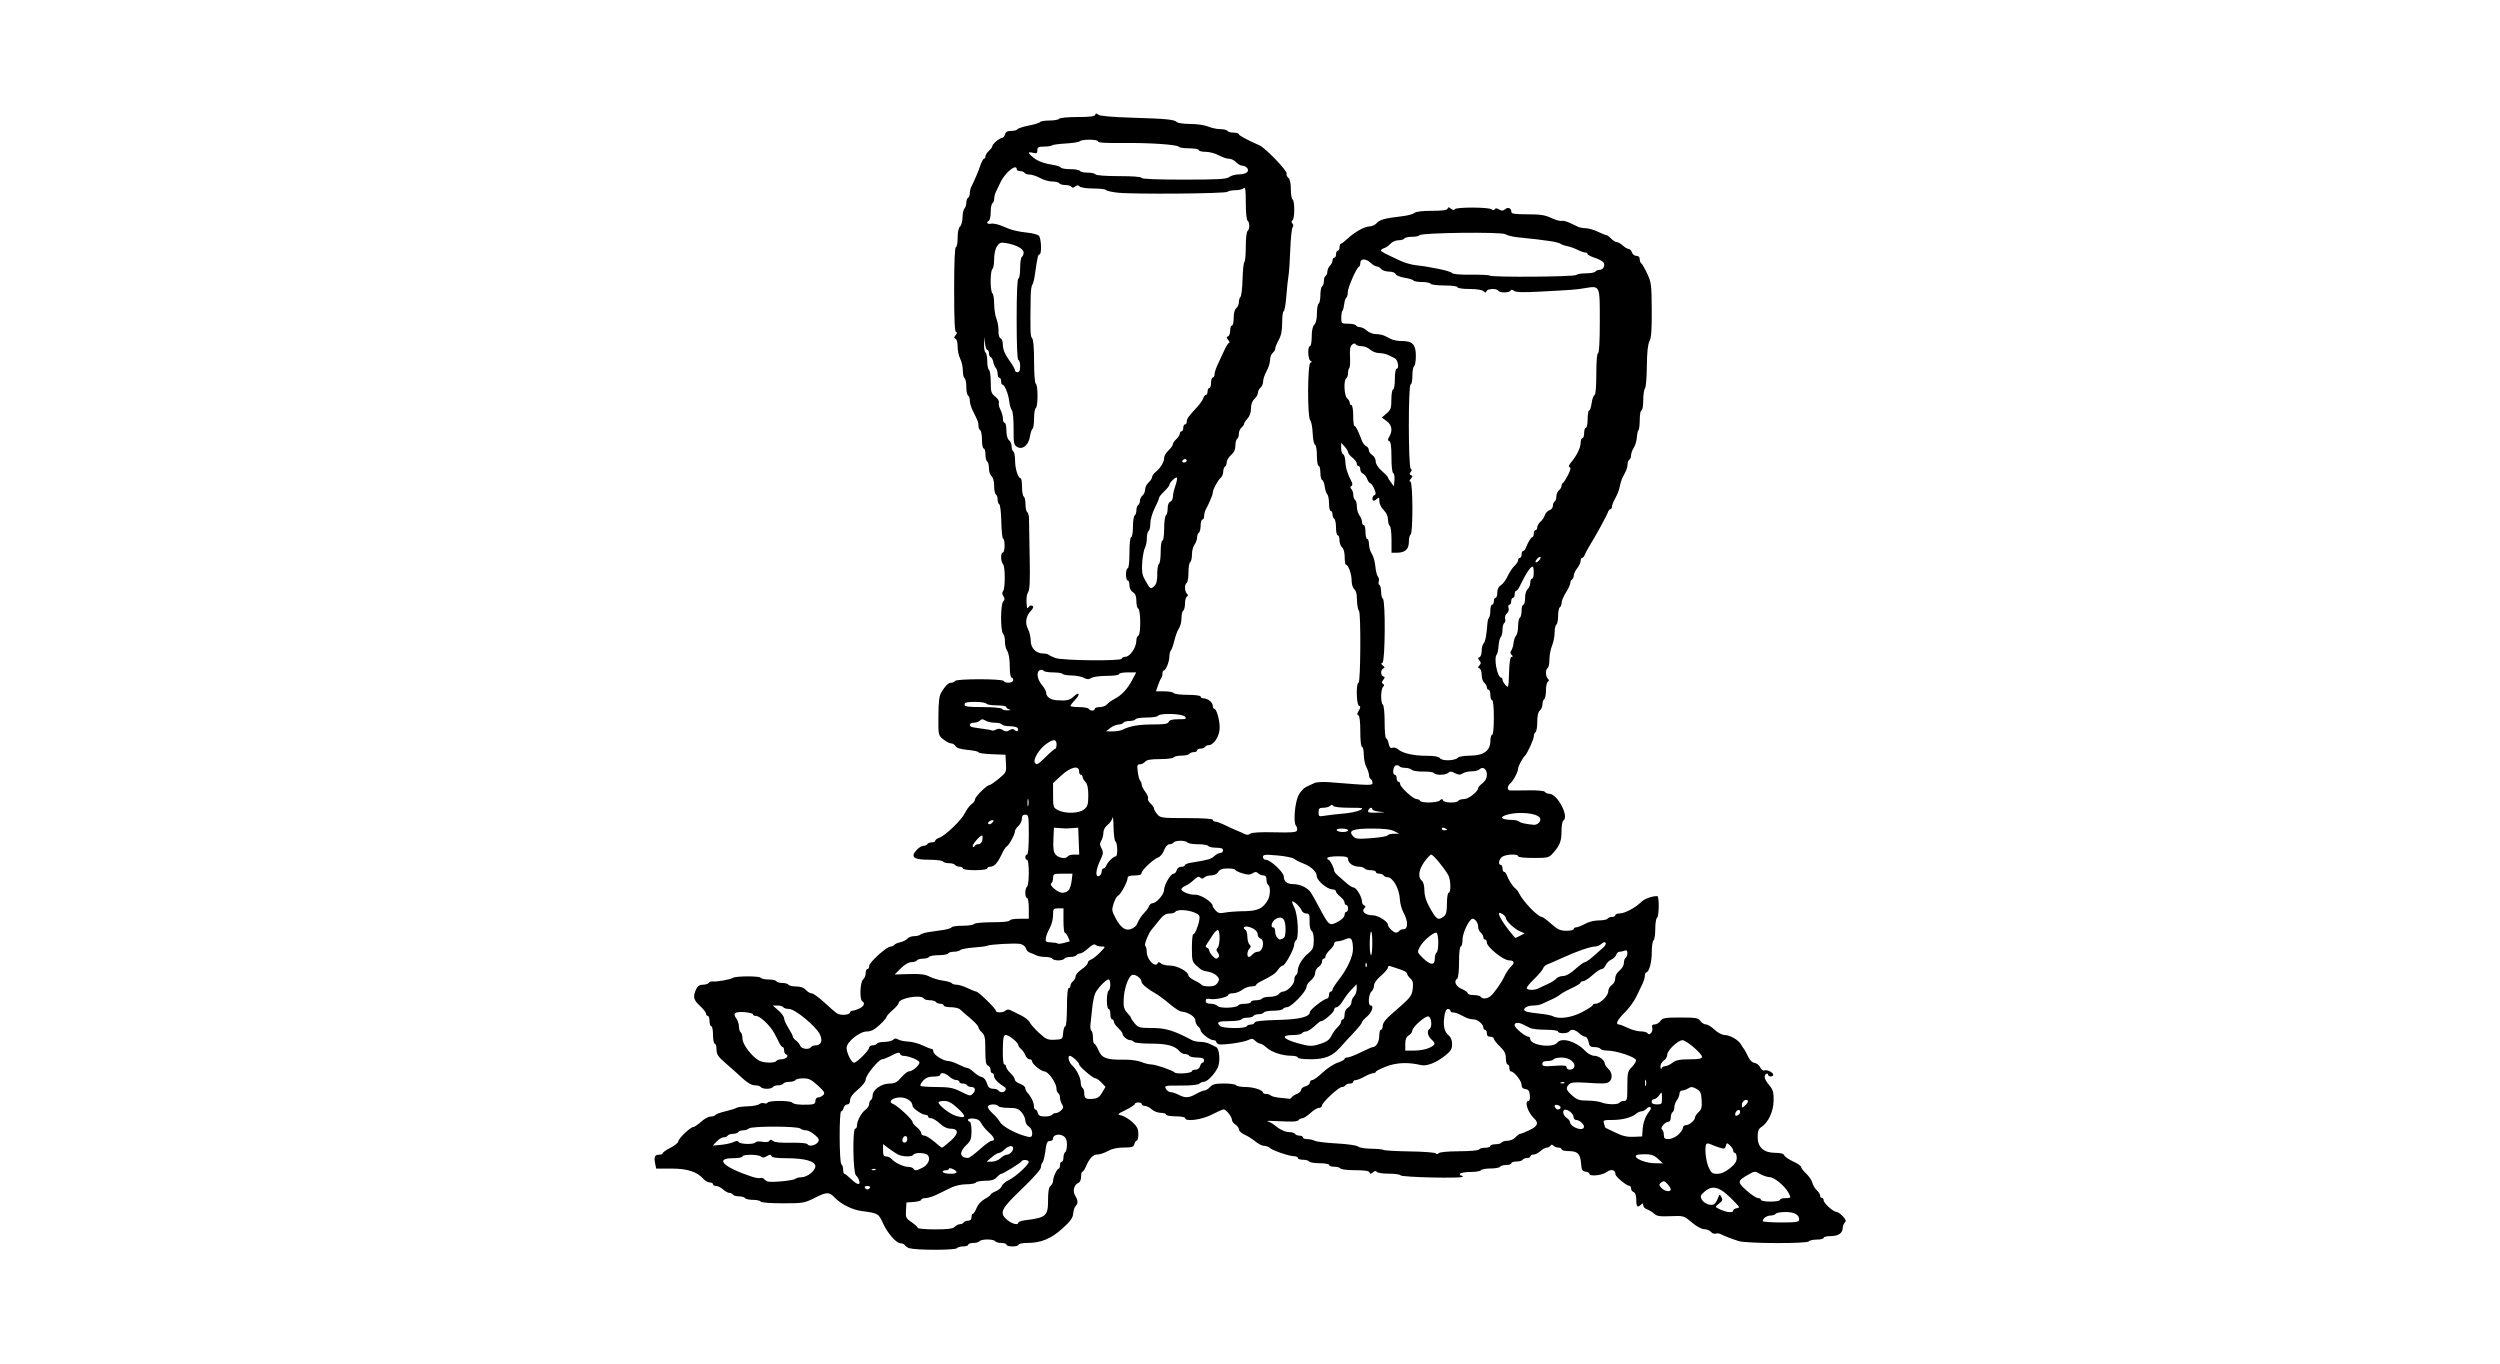 <?xml version="1.0" encoding="UTF-8" standalone="no"?>
<!-- Created with Inkscape (http://www.inkscape.org/) -->
<svg id="svg2" xmlns:rdf="http://www.w3.org/1999/02/22-rdf-syntax-ns#" xmlns="http://www.w3.org/2000/svg" height="54" width="99" version="1.1" xmlns:cc="http://creativecommons.org/ns#" xmlns:dc="http://purl.org/dc/elements/1.1/">
 <g id="g3566">
  <rect id="rect2990" opacity="0" height="54" width="99" y="0" x="0"/>
  <path id="path9289" d="m36.022 49.439c-0.081-0.033-0.168-0.093-0.193-0.133-0.025-0.04-0.102-0.073-0.172-0.073-0.163 0-0.512-0.399-0.689-0.787-0.181-0.397-0.186-0.4-0.86-0.491-0.357-0.048-0.8-0.269-1.039-0.517-0.237-0.248-0.323-0.247-0.824 0.007-0.383 0.194-0.449 0.205-1.242 0.206-0.485 0-0.856-0.028-0.88-0.068-0.023-0.038-0.163-0.069-0.309-0.069-0.147 0-0.286-0.031-0.309-0.069-0.023-0.038-0.132-0.069-0.24-0.069-0.109 0-0.217-0.031-0.24-0.069-0.023-0.038-0.088-0.069-0.144-0.069-0.056 0-0.168-0.062-0.249-0.137-0.081-0.076-0.204-0.137-0.272-0.137-0.069 0-0.124-0.031-0.124-0.069s-0.057-0.069-0.127-0.069c-0.07 0-0.185-0.065-0.257-0.144-0.259-0.287-0.633-0.406-1.27-0.406h-0.597l-0.043-0.213c-0.051-0.256-0.011-0.337 0.167-0.337 0.073 0 0.133-0.026 0.133-0.058 0-0.032 0.139-0.129 0.309-0.217 0.17-0.087 0.309-0.2 0.309-0.25 0-0.109 0.48-0.57 0.597-0.572 0.045-0.001 0.183-0.095 0.307-0.208 0.124-0.113 0.294-0.206 0.378-0.206 0.084 0 0.17-0.028 0.191-0.062 0.021-0.034 0.201-0.1 0.399-0.146 0.199-0.046 0.392-0.107 0.43-0.135 0.038-0.028 0.237-0.055 0.442-0.061 0.205-0.006 0.413-0.045 0.463-0.086 0.05-0.041 0.136-0.057 0.192-0.036 0.056 0.021 0.12 0.009 0.142-0.027 0.052-0.085 0.878-0.086 0.964-0.002 0.074 0.072 0.29 0.1 0.667 0.084 0.208-0.009 0.258-0.037 0.258-0.148 0-0.079 0.046-0.137 0.108-0.137 0.059 0 0.15-0.042 0.202-0.094 0.08-0.08 0.047-0.138-0.213-0.378-0.251-0.232-0.356-0.284-0.576-0.284-0.148 0-0.288 0.031-0.311 0.069-0.023 0.038-0.132 0.069-0.24 0.069s-0.217 0.031-0.24 0.069c-0.023 0.038-0.116 0.069-0.206 0.069-0.09 0-0.183 0.031-0.206 0.069-0.023 0.038-0.132 0.069-0.24 0.069s-0.217-0.031-0.24-0.069c-0.023-0.038-0.128-0.069-0.234-0.069-0.13 0-0.292-0.094-0.506-0.292-0.173-0.161-0.472-0.428-0.664-0.594-0.29-0.251-0.349-0.341-0.349-0.533 0-0.127-0.031-0.23-0.069-0.23s-0.069-0.155-0.069-0.344c0-0.189-0.031-0.344-0.069-0.344s-0.069-0.093-0.069-0.206c0-0.113-0.031-0.206-0.069-0.206s-0.069-0.039-0.069-0.086-0.108-0.186-0.24-0.307c-0.259-0.237-0.289-0.367-0.155-0.657 0.062-0.133 0.137-0.185 0.271-0.185 0.102-0 0.205-0.033 0.229-0.072 0.025-0.04 0.096-0.065 0.159-0.056 0.149 0.021 0.713-0.08 0.801-0.142 0.107-0.077 1.053-0.08 1.1-0.004 0.023 0.037 0.162 0.068 0.309 0.068s0.286 0.031 0.309 0.069c0.023 0.038 0.132 0.069 0.24 0.069 0.109 0 0.217 0.031 0.24 0.069 0.023 0.038 0.16 0.069 0.303 0.069 0.173 0 0.302 0.046 0.385 0.137 0.068 0.076 0.174 0.137 0.235 0.137 0.061 0 0.28 0.158 0.488 0.352 0.207 0.194 0.439 0.392 0.515 0.442 0.143 0.093 0.515 0.06 0.515-0.046 0-0.033 0.04-0.061 0.089-0.061 0.049 0 0.173-0.039 0.274-0.086 0.189-0.088 0.24-0.216 0.117-0.292-0.112-0.069-0.084-0.761 0.034-0.859 0.057-0.047 0.103-0.159 0.103-0.249 0-0.09 0.031-0.163 0.069-0.163s0.069-0.056 0.069-0.124c0-0.142 0.693-0.769 0.85-0.769 0.057 0 0.121-0.029 0.143-0.063 0.021-0.035 0.129-0.083 0.24-0.107 0.11-0.024 0.237-0.088 0.282-0.143 0.045-0.054 0.165-0.099 0.266-0.099s0.213-0.028 0.249-0.062c0.036-0.034 0.189-0.08 0.34-0.101 0.151-0.022 0.406-0.059 0.567-0.083s0.31-0.071 0.33-0.105c0.021-0.034 0.22-0.061 0.442-0.061 0.222 0 0.423-0.031 0.447-0.069 0.024-0.038 0.344-0.069 0.726-0.069 0.41 0 0.683-0.028 0.683-0.069 0-0.038 0.17-0.069 0.378-0.069h0.378v-0.412c0-0.229-0.03-0.412-0.069-0.412-0.038 0-0.069-0.091-0.069-0.202 0-0.111 0.031-0.221 0.069-0.245 0.038-0.023 0.069-0.273 0.069-0.554 0-0.295-0.029-0.511-0.069-0.511-0.038 0-0.069-0.046-0.069-0.103 0-0.057 0.031-0.103 0.069-0.103 0.042 0 0.069-0.309 0.069-0.79 0-0.744-0.008-0.79-0.137-0.79-0.098 0-0.137 0.046-0.137 0.161 0 0.089-0.062 0.217-0.137 0.285-0.076 0.068-0.137 0.163-0.137 0.211 0 0.121-0.223 0.534-0.324 0.598-0.046 0.03-0.136 0.169-0.2 0.309-0.157 0.343-0.295 0.496-0.448 0.496-0.07 0-0.127 0.031-0.127 0.069 0 0.039-0.206 0.069-0.481 0.069-0.275 0-0.481-0.029-0.481-0.069 0-0.038-0.06-0.069-0.133-0.069-0.073 0-0.152-0.031-0.176-0.069-0.023-0.038-0.132-0.069-0.24-0.069s-0.217-0.031-0.24-0.069c-0.023-0.038-0.269-0.069-0.545-0.069-0.614 0-0.75-0.099-0.511-0.373 0.085-0.097 0.208-0.177 0.275-0.177 0.067 0 0.14-0.031 0.163-0.069 0.023-0.038 0.102-0.069 0.176-0.069 0.073 0 0.133-0.028 0.133-0.063 0-0.035 0.074-0.089 0.164-0.12 0.242-0.085 0.887-0.708 1.018-0.985 0.063-0.132 0.178-0.286 0.256-0.342 0.078-0.056 0.142-0.144 0.142-0.197 0-0.102 0.466-0.561 0.569-0.561 0.034 0 0.199-0.113 0.368-0.251 0.298-0.244 0.306-0.261 0.286-0.601l-0.02-0.35-0.533-0.02c-0.293-0.011-0.533-0.045-0.533-0.076 0-0.031-0.191-0.074-0.424-0.095-0.284-0.026-0.444-0.074-0.484-0.147-0.033-0.06-0.113-0.11-0.178-0.111-0.064-0.001-0.205-0.075-0.313-0.163-0.195-0.16-0.196-0.164-0.19-0.926 0.005-0.604 0.032-0.805 0.127-0.954 0.173-0.27 0.27-0.36 0.388-0.36 0.057 0 0.123-0.031 0.146-0.069 0.057-0.091 1.867-0.091 1.924 0 0.068 0.111 0.378 0.082 0.378-0.034 0-0.057-0.031-0.103-0.069-0.103-0.039 0-0.069-0.195-0.069-0.449 0-0.275-0.038-0.508-0.099-0.601-0.055-0.084-0.096-0.254-0.092-0.379 0.004-0.125-0.029-0.262-0.072-0.306-0.109-0.109-0.105-1.167 0.005-1.277 0.064-0.064 0.065-0.114 0.005-0.211-0.049-0.079-0.055-0.151-0.015-0.191 0.092-0.092 0.094-0.981 0.002-1.073-0.095-0.095-0.101-0.461-0.008-0.461 0.038 0 0.069-0.124 0.069-0.275s-0.025-0.275-0.057-0.275-0.064-0.301-0.072-0.67c-0.009-0.368-0.045-0.68-0.081-0.693s-0.065-0.096-0.065-0.185-0.031-0.181-0.069-0.204c-0.038-0.023-0.069-0.176-0.069-0.339 0-0.18-0.041-0.33-0.103-0.382-0.057-0.047-0.103-0.188-0.103-0.314s-0.031-0.247-0.069-0.27-0.069-0.149-0.069-0.279-0.031-0.236-0.069-0.236-0.069-0.153-0.069-0.34c0-0.187-0.031-0.359-0.069-0.382s-0.069-0.103-0.069-0.177c0-0.135-0.016-0.178-0.229-0.602-0.063-0.126-0.115-0.302-0.115-0.391s-0.031-0.181-0.069-0.205-0.069-0.178-0.069-0.344-0.031-0.32-0.069-0.344-0.069-0.161-0.069-0.305c0-0.145-0.046-0.351-0.103-0.46-0.056-0.108-0.103-0.326-0.103-0.483-0-0.167-0.036-0.298-0.086-0.315-0.067-0.023-0.065-0.054 0.008-0.143 0.061-0.074 0.067-0.114 0.017-0.114-0.055 0-0.077-0.485-0.077-1.683 0-1.077 0.025-1.683 0.069-1.683 0.038 0 0.069-0.166 0.069-0.369 0-0.231 0.036-0.399 0.095-0.448 0.052-0.043 0.097-0.206 0.099-0.362 0.002-0.155 0.037-0.316 0.077-0.356s0.073-0.142 0.073-0.227 0.031-0.173 0.069-0.196 0.069-0.103 0.069-0.177c0-0.074 0.026-0.188 0.059-0.254 0.142-0.289 0.282-0.619 0.363-0.858 0.048-0.142 0.112-0.258 0.142-0.258 0.03 0 0.055-0.042 0.055-0.092s0.062-0.148 0.137-0.217c0.076-0.068 0.137-0.153 0.137-0.189 0-0.082 0.285-0.321 0.387-0.324 0.043-0.001 0.094-0.064 0.114-0.14 0.026-0.099 0.094-0.137 0.244-0.137 0.115 0 0.227-0.03 0.249-0.066 0.022-0.036 0.226-0.102 0.452-0.147s0.428-0.108 0.449-0.14c0.02-0.033 0.188-0.059 0.372-0.059 0.184 0 0.355-0.031 0.378-0.069 0.024-0.038 0.342-0.069 0.72-0.069 0.481 0 0.686-0.025 0.706-0.086 0.022-0.066 0.052-0.067 0.126-0.006 0.061 0.051 0.539 0.094 1.3 0.117 1.406 0.043 1.705 0.072 1.807 0.174 0.042 0.041 0.282 0.075 0.534 0.075 0.252 0 0.57 0.046 0.706 0.103 0.136 0.057 0.354 0.103 0.485 0.103 0.131 0 0.258 0.031 0.281 0.069 0.023 0.038 0.133 0.069 0.245 0.069s0.202 0.026 0.202 0.058c0 0.051 0.301 0.215 0.825 0.448 0.238 0.106 1.11 1.016 1.071 1.118-0.018 0.046 0.013 0.12 0.067 0.165 0.064 0.053 0.099 0.213 0.099 0.448 0 0.201 0.031 0.385 0.069 0.408 0.091 0.057 0.088 0.77-0.003 0.827-0.049 0.03-0.05 0.071-0.002 0.129 0.043 0.052 0.046 0.11 0.007 0.148-0.035 0.035-0.077 0.435-0.093 0.888-0.017 0.454-0.048 0.917-0.07 1.031-0.022 0.113-0.06 0.477-0.086 0.807-0.026 0.331-0.073 0.601-0.106 0.601-0.033 0-0.059 0.2-0.059 0.445 0 0.317-0.039 0.515-0.137 0.689-0.076 0.135-0.137 0.286-0.137 0.337s-0.046 0.131-0.103 0.178c-0.057 0.047-0.103 0.174-0.103 0.281s-0.062 0.306-0.137 0.44c-0.076 0.135-0.137 0.317-0.137 0.406 0 0.089-0.046 0.2-0.103 0.247-0.057 0.047-0.103 0.139-0.103 0.204s-0.062 0.174-0.137 0.243c-0.09 0.081-0.137 0.212-0.137 0.376 0 0.156-0.052 0.307-0.137 0.399-0.076 0.081-0.137 0.176-0.137 0.211 0 0.035-0.046 0.102-0.103 0.149-0.057 0.047-0.103 0.157-0.103 0.245s-0.031 0.178-0.069 0.202-0.069 0.143-0.069 0.267c0 0.153-0.054 0.271-0.172 0.373-0.095 0.082-0.172 0.21-0.172 0.283s-0.031 0.153-0.069 0.176-0.069 0.114-0.069 0.202-0.046 0.197-0.102 0.244c-0.116 0.096-0.311 0.463-0.311 0.585 0 0.077-0.136 0.404-0.279 0.669-0.035 0.066-0.064 0.182-0.064 0.258 0 0.076-0.031 0.138-0.069 0.138s-0.069 0.106-0.069 0.236-0.031 0.256-0.069 0.279-0.07 0.11-0.071 0.193c-0.001 0.083-0.048 0.211-0.103 0.284-0.056 0.073-0.101 0.249-0.101 0.391 0 0.142-0.031 0.277-0.069 0.3-0.038 0.023-0.069 0.209-0.069 0.412s-0.031 0.389-0.069 0.412c-0.092 0.057-0.088 0.331 0.006 0.425 0.054 0.054 0.054 0.088 0 0.121-0.041 0.025-0.075 0.151-0.075 0.279s-0.031 0.251-0.069 0.275-0.069 0.157-0.069 0.298-0.045 0.319-0.099 0.397-0.136 0.294-0.181 0.479c-0.045 0.185-0.108 0.367-0.141 0.403-0.033 0.036-0.059 0.146-0.059 0.244 0 0.198-0.143 0.548-0.223 0.549-0.028 0-0.051 0.057-0.051 0.127s-0.021 0.147-0.047 0.173-0.084 0.155-0.129 0.286l-0.082 0.239h0.331c0.182 0 0.351 0.031 0.374 0.069 0.023 0.038 0.273 0.069 0.554 0.069 0.295 0 0.511 0.029 0.511 0.069 0 0.038 0.054 0.07 0.12 0.071 0.167 0.003 0.361 0.163 0.361 0.297 0 0.062 0.025 0.113 0.055 0.113 0.094 0 0.22 0.441 0.218 0.761-0.002 0.323-0.233 0.682-0.437 0.682-0.056 0-0.121 0.031-0.145 0.069-0.023 0.038-0.102 0.069-0.176 0.069-0.073 0-0.133 0.031-0.133 0.069s-0.06 0.069-0.133 0.069c-0.073 0-0.152 0.031-0.176 0.069-0.023 0.038-0.163 0.069-0.309 0.069-0.147 0-0.286 0.031-0.309 0.069-0.023 0.038-0.269 0.069-0.545 0.069-0.363 0-0.527 0.029-0.588 0.103-0.047 0.057-0.141 0.103-0.208 0.103-0.104 0-0.117 0.044-0.086 0.292 0.02 0.161 0.064 0.321 0.097 0.357 0.033 0.036 0.06 0.107 0.06 0.157 0 0.051 0.066 0.181 0.146 0.289 0.08 0.108 0.127 0.227 0.105 0.263-0.022 0.036 0.02 0.121 0.095 0.189s0.137 0.157 0.138 0.198c0.001 0.041 0.06 0.145 0.131 0.23 0.123 0.148 0.175 0.155 1.166 0.155 0.645 0 1.037 0.026 1.037 0.069 0 0.038 0.043 0.069 0.097 0.069s0.231 0.066 0.395 0.147c0.164 0.081 0.376 0.177 0.47 0.214 0.095 0.037 0.228 0.096 0.297 0.132 0.083 0.043 0.157 0.038 0.218-0.012 0.06-0.05 0.392-0.069 0.956-0.056 0.685 0.017 0.871 0.002 0.9-0.073 0.02-0.052 0.001-0.137-0.042-0.189-0.11-0.132-0.046-0.899 0.1-1.201 0.066-0.136 0.203-0.287 0.305-0.336 0.102-0.048 0.251-0.117 0.331-0.154 0.08-0.036 0.342-0.05 0.584-0.031 1.668 0.134 1.71 0.134 1.71 0.023 0-0.059-0.031-0.126-0.069-0.149-0.038-0.023-0.069-0.095-0.069-0.159-0-0.064-0.047-0.205-0.103-0.313-0.056-0.108-0.103-0.332-0.103-0.498s-0.031-0.301-0.069-0.301c-0.041 0-0.069-0.25-0.069-0.613 0-0.396-0.028-0.622-0.078-0.639-0.056-0.018-0.051-0.072 0.017-0.186 0.075-0.126 0.077-0.167 0.009-0.192-0.105-0.038-0.121-0.913-0.017-0.913 0.081 0 0.098-2.765 0.017-2.846-0.05-0.05-0.075-0.22-0.089-0.602-0.004-0.101-0.051-0.221-0.105-0.266-0.054-0.045-0.098-0.195-0.098-0.334 0-0.258-0.13-0.622-0.223-0.623-0.028-0-0.051-0.136-0.051-0.301 0-0.184-0.04-0.334-0.103-0.386-0.057-0.047-0.103-0.175-0.103-0.283s-0.031-0.198-0.069-0.198-0.069-0.137-0.069-0.305-0.031-0.324-0.069-0.348c-0.038-0.023-0.069-0.102-0.069-0.176 0-0.073-0.031-0.133-0.069-0.133s-0.069-0.133-0.069-0.295-0.032-0.327-0.07-0.366c-0.039-0.039-0.084-0.176-0.1-0.305-0.016-0.129-0.062-0.245-0.101-0.258-0.039-0.013-0.072-0.145-0.072-0.293s-0.031-0.269-0.069-0.269c-0.038 0-0.069-0.181-0.069-0.407 0-0.231-0.032-0.417-0.074-0.431-0.041-0.014-0.083-0.219-0.093-0.456s-0.054-0.467-0.097-0.51c-0.116-0.116-0.109-2.224 0.007-2.279 0.069-0.032 0.069-0.048 0-0.08-0.102-0.047-0.117-0.578-0.017-0.578 0.038 0 0.069-0.168 0.069-0.373 0-0.24 0.037-0.41 0.103-0.476 0.064-0.064 0.103-0.233 0.103-0.447 0-0.189 0.031-0.364 0.069-0.387s0.069-0.178 0.069-0.344 0.031-0.32 0.069-0.344 0.069-0.116 0.069-0.206 0.031-0.183 0.069-0.206 0.069-0.1 0.069-0.171c0-0.071 0.046-0.175 0.103-0.232 0.057-0.057 0.103-0.152 0.103-0.211 0-0.059 0.031-0.108 0.069-0.108s0.069-0.062 0.069-0.137 0.031-0.137 0.069-0.137 0.069-0.062 0.069-0.137 0.023-0.138 0.051-0.138c0.028-0 0.149-0.092 0.269-0.204 0.285-0.267 0.675-0.483 0.874-0.483 0.087 0 0.212-0.059 0.277-0.13 0.128-0.141 0.322-0.194 0.984-0.27 0.235-0.027 0.465-0.087 0.512-0.133 0.054-0.054 0.301-0.085 0.683-0.085 0.418 0 0.608-0.026 0.628-0.086 0.023-0.068 0.051-0.067 0.137 0.003 0.071 0.059 0.123 0.065 0.152 0.019 0.055-0.089 1.347-0.084 1.457 0.006 0.051 0.041 0.096 0.039 0.123-0.006 0.029-0.047 0.086-0.044 0.172 0.01 0.1 0.062 0.153 0.06 0.234-0.007 0.12-0.1 0.249-0.048 0.249 0.1 0 0.079 0.129 0.099 0.64 0.099 0.505 0 0.702 0.03 0.932 0.141 0.161 0.078 0.347 0.132 0.415 0.12 0.11-0.019 0.265 0.036 0.641 0.228 0.066 0.033 0.207 0.061 0.313 0.061 0.107 0 0.322 0.062 0.479 0.137s0.312 0.137 0.346 0.137c0.034 0 0.117 0.062 0.186 0.137s0.167 0.137 0.22 0.137c0.052 0 0.162 0.062 0.243 0.137 0.081 0.076 0.186 0.137 0.233 0.137 0.047 0 0.105 0.062 0.129 0.137 0.024 0.076 0.103 0.137 0.176 0.137 0.085 0 0.133 0.047 0.133 0.132 0 0.072 0.024 0.142 0.054 0.155 0.03 0.013 0.135 0.193 0.234 0.401 0.169 0.355 0.18 0.443 0.187 1.443 0.005 0.794-0.018 1.112-0.09 1.25-0.066 0.126-0.099 0.443-0.104 0.994-0.004 0.445-0.038 0.84-0.075 0.877-0.037 0.037-0.068 0.247-0.068 0.466 0 0.22-0.031 0.399-0.069 0.399-0.038 0-0.069 0.165-0.069 0.366 0 0.202-0.022 0.389-0.05 0.416-0.027 0.027-0.057 0.159-0.065 0.293-0.009 0.134-0.064 0.317-0.122 0.406-0.059 0.089-0.107 0.224-0.107 0.298s-0.031 0.155-0.069 0.178c-0.038 0.023-0.069 0.103-0.069 0.177 0 0.074-0.031 0.196-0.069 0.271s-0.099 0.197-0.136 0.27c-0.037 0.074-0.084 0.228-0.104 0.343-0.02 0.115-0.098 0.319-0.173 0.452-0.075 0.134-0.137 0.289-0.137 0.344s-0.027 0.101-0.061 0.101-0.078 0.054-0.099 0.12c-0.041 0.128-0.475 0.921-0.724 1.323-0.082 0.132-0.168 0.295-0.191 0.361-0.023 0.066-0.069 0.12-0.102 0.12s-0.061 0.054-0.062 0.12c-0.001 0.066-0.062 0.198-0.136 0.292-0.074 0.094-0.135 0.224-0.136 0.288-0.001 0.064-0.032 0.135-0.07 0.159s-0.069 0.088-0.069 0.143c0 0.055-0.077 0.223-0.172 0.372-0.095 0.15-0.172 0.333-0.172 0.407s-0.031 0.154-0.069 0.177-0.069 0.178-0.069 0.344-0.031 0.32-0.069 0.344-0.069 0.165-0.069 0.315c0 0.15-0.046 0.384-0.103 0.52-0.057 0.136-0.103 0.38-0.103 0.543 0 0.163-0.031 0.316-0.069 0.339-0.092 0.057-0.088 0.331 0.006 0.425 0.054 0.054 0.054 0.088 0 0.121-0.041 0.025-0.075 0.182-0.075 0.347s-0.031 0.32-0.069 0.344c-0.038 0.023-0.069 0.114-0.069 0.202 0 0.088-0.046 0.198-0.103 0.245-0.068 0.056-0.103 0.21-0.103 0.451 0 0.201-0.031 0.385-0.069 0.408-0.038 0.023-0.069 0.1-0.069 0.169 0 0.113-0.254 0.671-0.345 0.758-0.095 0.091-0.273 0.418-0.273 0.502 0 0.133-0.189 0.497-0.311 0.598-0.124 0.103-0.133 0.271-0.016 0.28 0.047 0.004 0.369 0.002 0.715-0.004 0.381-0.007 0.647 0.018 0.674 0.062 0.025 0.04 0.099 0.073 0.166 0.073 0.328 0 0.806 0.912 0.558 1.065-0.038 0.023-0.069 0.211-0.069 0.417 0 0.395-0.065 0.562-0.339 0.871-0.159 0.179-0.199 0.189-0.773 0.189-0.358 0-0.606-0.028-0.606-0.069 0-0.101-0.495-0.08-0.636 0.027-0.129 0.098-0.165 0.317-0.051 0.317 0.038 0 0.069 0.062 0.069 0.137 0 0.076 0.027 0.137 0.061 0.137s0.08 0.054 0.104 0.12c0.071 0.196 0.235 0.456 0.335 0.531 0.051 0.038 0.115 0.116 0.141 0.173 0.154 0.331 0.755 0.962 0.916 0.962 0.035 0 0.201 0.123 0.37 0.273 0.254 0.226 0.357 0.273 0.599 0.275 0.161 0.001 0.292-0.029 0.292-0.067s0.045-0.069 0.101-0.069c0.056 0 0.211-0.062 0.346-0.137 0.142-0.08 0.372-0.137 0.548-0.137 0.167 0 0.322-0.031 0.346-0.069 0.023-0.038 0.102-0.069 0.176-0.069 0.073 0 0.133-0.031 0.133-0.069s0.076-0.069 0.17-0.069c0.198 0 0.622-0.224 0.845-0.446 0.132-0.132 0.423-0.241 0.643-0.241 0.084 0 0.076 0.807-0.009 0.859-0.038 0.023-0.069 0.224-0.069 0.447s-0.031 0.423-0.069 0.447c-0.038 0.023-0.069 0.235-0.069 0.471 0 0.405-0.11 0.798-0.223 0.799-0.028 0-0.051 0.06-0.051 0.132 0 0.072-0.044 0.219-0.097 0.326-0.053 0.107-0.165 0.338-0.247 0.513-0.083 0.175-0.286 0.452-0.453 0.616-0.29 0.285-0.382 0.474-0.23 0.474 0.04 0 0.2 0.062 0.356 0.137 0.156 0.076 0.385 0.137 0.508 0.137s0.244 0.032 0.268 0.072c0.072 0.117 0.229-0.058 0.189-0.212-0.026-0.099-0.001-0.135 0.095-0.135 0.072 0 0.175-0.062 0.229-0.137 0.088-0.122 0.178-0.137 0.79-0.137s0.702 0.016 0.79 0.137c0.054 0.076 0.154 0.137 0.222 0.137 0.068 0 0.22 0.093 0.339 0.206 0.12 0.115 0.295 0.208 0.394 0.211 0.223 0.006 0.555 0.197 0.654 0.375 0.041 0.074 0.092 0.151 0.113 0.17 0.021 0.019 0.091 0.148 0.156 0.287 0.076 0.163 0.172 0.261 0.271 0.275 0.085 0.012 0.184 0.092 0.222 0.177 0.038 0.087 0.108 0.14 0.16 0.12 0.109-0.042 0.356 0.079 0.356 0.173 0 0.036-0.046 0.066-0.103 0.066-0.057 0-0.103-0.033-0.103-0.073 0-0.04-0.031-0.054-0.069-0.03-0.115 0.071-0.078 0.219 0.113 0.446 0.153 0.182 0.181 0.279 0.176 0.619-0.006 0.43-0.216 0.873-0.495 1.048-0.103 0.064-0.137 0.16-0.137 0.387 0 0.41 0.241 0.627 0.697 0.627 0.215 0 0.331 0.033 0.357 0.1 0.021 0.055 0.179 0.164 0.351 0.242 0.172 0.078 0.313 0.176 0.313 0.216 0 0.041 0.091 0.159 0.202 0.263 0.111 0.104 0.222 0.269 0.247 0.366 0.025 0.097 0.104 0.231 0.176 0.296 0.072 0.065 0.131 0.16 0.131 0.211 0 0.051 0.031 0.092 0.069 0.092s0.069 0.041 0.069 0.092c0 0.114 0.378 0.458 0.503 0.458 0.05 0 0.165 0.078 0.254 0.173 0.125 0.133 0.144 0.191 0.081 0.254-0.045 0.045-0.082 0.139-0.082 0.21 0 0.206-0.175 0.325-0.476 0.325-0.154 0-0.28 0.031-0.28 0.069s-0.122 0.069-0.271 0.069c-0.149 0-0.29 0.031-0.313 0.069-0.06 0.098-2.468 0.089-2.778-0.01-0.293-0.093-0.546-0.191-0.706-0.272-0.065-0.033-0.16-0.043-0.212-0.023-0.052 0.02-0.134-0.011-0.183-0.07-0.049-0.058-0.167-0.106-0.264-0.106-0.105 0-0.305-0.109-0.494-0.268-0.317-0.267-0.321-0.268-0.84-0.247-0.426 0.018-0.546-0.001-0.653-0.101-0.072-0.067-0.199-0.144-0.281-0.17-0.082-0.026-0.149-0.098-0.149-0.16 0-0.087-0.018-0.094-0.083-0.03-0.141 0.141-0.192 0.092-0.192-0.185 0-0.174-0.036-0.281-0.103-0.307-0.057-0.022-0.103-0.087-0.103-0.145 0-0.058-0.033-0.105-0.072-0.105-0.108 0-0.546-0.366-0.546-0.455 0-0.178-0.172-0.223-0.345-0.091-0.175 0.134-0.686 0.187-0.686 0.07 0-0.035-0.07-0.074-0.155-0.086-0.129-0.018-0.158-0.071-0.176-0.323-0.027-0.38-0.136-0.489-0.489-0.489-0.154 0-0.28-0.031-0.28-0.069s-0.056-0.069-0.124-0.069c-0.068 0-0.157-0.034-0.198-0.075-0.054-0.054-0.088-0.054-0.121 0-0.025 0.041-0.092 0.075-0.148 0.075-0.056 0-0.168 0.062-0.249 0.137-0.081 0.076-0.204 0.137-0.272 0.137-0.069 0-0.124 0.031-0.124 0.069s-0.06 0.069-0.133 0.069c-0.073 0-0.152 0.031-0.176 0.069-0.023 0.038-0.133 0.069-0.245 0.069-0.111 0-0.202 0.031-0.202 0.069s-0.091 0.069-0.202 0.069c-0.111 0-0.221 0.031-0.245 0.069-0.023 0.038-0.193 0.069-0.378 0.069-0.184 0-0.355 0.031-0.378 0.069-0.023 0.038-0.209 0.069-0.412 0.069s-0.389 0.031-0.412 0.069c-0.023 0.038-0.01 0.069 0.03 0.069 0.04 0 0.073 0.023 0.073 0.051 0 0.076-2.435 0.021-2.462-0.056-0.013-0.035-0.219-0.065-0.46-0.065-0.24 0-0.457-0.032-0.481-0.072-0.03-0.048-0.08-0.043-0.153 0.017-0.086 0.071-0.114 0.071-0.137 0.003-0.02-0.059-0.198-0.086-0.569-0.086-0.297 0-0.559-0.031-0.582-0.069-0.023-0.038-0.133-0.069-0.245-0.069-0.111 0-0.202-0.031-0.202-0.069s-0.168-0.069-0.374-0.069c-0.206 0-0.393-0.031-0.416-0.069-0.023-0.038-0.133-0.069-0.245-0.069-0.111 0-0.202-0.031-0.202-0.069s-0.07-0.07-0.155-0.071c-0.2-0.003-0.863-0.232-0.963-0.332-0.043-0.043-0.141-0.078-0.218-0.078-0.077-0-0.234-0.078-0.347-0.173-0.113-0.095-0.307-0.217-0.429-0.271-0.123-0.054-0.223-0.146-0.223-0.205 0-0.058-0.062-0.145-0.137-0.192-0.076-0.047-0.138-0.132-0.14-0.19-0.003-0.126-0.233-0.413-0.331-0.413-0.039 0-0.25 0.093-0.468 0.206-0.399 0.207-1.054 0.292-1.054 0.137 0-0.038-0.17-0.069-0.378-0.069-0.208 0-0.378-0.031-0.378-0.069s-0.094-0.069-0.209-0.069c-0.115 0-0.275-0.062-0.357-0.137-0.081-0.076-0.204-0.137-0.272-0.137-0.068 0-0.124-0.031-0.124-0.069s-0.062-0.069-0.137-0.069c-0.076 0-0.137 0.027-0.137 0.06s-0.16 0.139-0.356 0.236c-0.35 0.173-0.353 0.177-0.164 0.224 0.106 0.026 0.297 0.144 0.425 0.262 0.185 0.17 0.233 0.266 0.233 0.472 0 0.142-0.027 0.258-0.061 0.258s-0.077 0.062-0.097 0.137c-0.03 0.117-0.094 0.137-0.418 0.137-0.255 0-0.464 0.046-0.627 0.137-0.135 0.076-0.316 0.137-0.404 0.137-0.182 0-0.325 0.143-0.462 0.464-0.052 0.123-0.119 0.223-0.147 0.223-0.029 0-0.052 0.089-0.052 0.199 0 0.115-0.044 0.216-0.105 0.239-0.171 0.066-0.239 0.331-0.129 0.505 0.117 0.185 0.122 0.31 0.018 0.414-0.043 0.043-0.086 0.177-0.096 0.298-0.013 0.169-0.109 0.303-0.42 0.585-0.45 0.409-0.856 0.577-1.394 0.577-0.191 0-0.348 0.031-0.348 0.069s-0.108 0.069-0.24 0.069-0.24-0.031-0.24-0.069-0.091-0.069-0.202-0.069c-0.111 0-0.221-0.031-0.245-0.069-0.023-0.038-0.163-0.069-0.309-0.069s-0.286 0.031-0.309 0.069c-0.023 0.038-0.133 0.069-0.245 0.069-0.111 0-0.202 0.031-0.202 0.069s-0.091 0.069-0.202 0.069c-0.111 0-0.221 0.031-0.245 0.069-0.052 0.084-1.656 0.085-1.865 0zm1.787-0.859c0.057-0.057 0.15-0.103 0.207-0.103 0.057 0 0.123-0.031 0.146-0.069 0.023-0.038 0.102-0.069 0.176-0.069 0.088 0 0.133-0.047 0.133-0.137 0-0.076 0.025-0.137 0.056-0.137 0.031 0 0.096-0.103 0.146-0.229 0.054-0.137 0.184-0.28 0.322-0.354 0.128-0.069 0.232-0.147 0.232-0.174 0-0.027 0.092-0.087 0.204-0.134 0.112-0.046 0.221-0.14 0.243-0.208 0.021-0.068 0.144-0.173 0.273-0.234 0.262-0.124 0.792-0.607 0.792-0.722 0-0.083-0.251-0.103-0.286-0.023-0.028 0.063-0.733 0.498-0.807 0.498-0.029 0-0.109 0.062-0.178 0.137-0.091 0.101-0.212 0.137-0.453 0.137-0.181 0-0.348 0.031-0.371 0.069-0.023 0.038-0.192 0.069-0.375 0.069-0.193 0-0.451 0.058-0.614 0.137-0.155 0.076-0.408 0.199-0.563 0.275-0.155 0.076-0.356 0.137-0.447 0.137-0.091 0-0.165 0.029-0.165 0.065s-0.131 0.074-0.292 0.086l-0.292 0.021-0.019 0.309c-0.018 0.286-0.001 0.321 0.223 0.473 0.133 0.09 0.242 0.19 0.242 0.223 0 0.033 0.307 0.06 0.682 0.06 0.515 0 0.708-0.025 0.785-0.103zm2.518-0.165c0-0.034 0.131-0.078 0.292-0.097 0.805-0.097 0.886-0.17 0.884-0.797-0.001-0.333 0.028-0.5 0.098-0.558 0.055-0.045 0.1-0.135 0.1-0.198 0-0.147 0.155-0.485 0.223-0.486 0.028-0 0.051-0.062 0.051-0.138 0-0.076 0.031-0.137 0.069-0.137s0.069-0.075 0.069-0.168c0-0.092 0.031-0.187 0.069-0.21 0.038-0.023 0.069-0.157 0.069-0.297 0-0.182-0.04-0.279-0.142-0.343-0.166-0.103-0.408-0.047-0.408 0.094 0 0.054-0.045 0.098-0.099 0.098-0.134 0-0.161 0.057-0.213 0.451-0.024 0.186-0.072 0.368-0.107 0.404-0.034 0.036-0.062 0.124-0.062 0.197 0 0.077-0.31 0.427-0.756 0.853-0.839 0.801-0.909 0.954-0.567 1.234 0.191 0.157 0.429 0.211 0.429 0.098zm30.92-0.115c0-0.2-0.186-0.304-0.541-0.304-0.189 0-0.364 0.031-0.387 0.069-0.023 0.038-0.112 0.069-0.196 0.069-0.153 0-0.319 0.114-0.319 0.22 0 0.03 0.325 0.055 0.721 0.055 0.61 0 0.721-0.017 0.721-0.108zm-2.611-0.368c0-0.035 0.062-0.074 0.137-0.086 0.128-0.02 0.124-0.036-0.059-0.228-0.596-0.626-0.872-0.722-1.218-0.425-0.16 0.137-0.174 0.179-0.105 0.308 0.085 0.159 0.361 0.264 0.489 0.185 0.042-0.026 0.108-0.13 0.146-0.23 0.065-0.17 0.074-0.174 0.142-0.052 0.059 0.106 0.042 0.153-0.09 0.253-0.089 0.068-0.148 0.133-0.129 0.145 0.292 0.191 0.686 0.266 0.686 0.13zm1.855-0.417c0-0.038 0.093-0.069 0.206-0.069 0.233 0 0.239-0.012 0.12-0.223-0.152-0.271-0.553-0.601-0.735-0.607-0.097-0.003-0.268-0.06-0.382-0.126-0.198-0.116-0.215-0.116-0.438 0.009-0.472 0.264-0.478 0.304-0.104 0.64 0.185 0.166 0.39 0.303 0.456 0.304 0.066 0.002 0.12 0.034 0.12 0.072s0.17 0.069 0.378 0.069c0.208 0 0.378-0.031 0.378-0.069zm-4.329-0.416c0-0.039-0.061-0.137-0.135-0.217-0.113-0.121-0.152-0.13-0.242-0.056-0.097 0.08-0.096 0.101 0.008 0.217 0.124 0.137 0.369 0.174 0.369 0.056zm-31.71-0.066c0.023-0.038-0.023-0.069-0.103-0.069-0.08 0-0.126 0.031-0.103 0.069 0.023 0.038 0.07 0.069 0.103 0.069 0.033 0 0.08-0.031 0.103-0.069zm-0.426-0.273c-0.019-0.074-0.078-0.171-0.131-0.215-0.116-0.096-0.142-1.849-0.027-1.849 0.038 0 0.069-0.057 0.069-0.127 0-0.184 0.177-0.51 0.34-0.627 0.077-0.056 0.141-0.154 0.141-0.219 0-0.065 0.031-0.137 0.069-0.161 0.038-0.023 0.069-0.104 0.069-0.179 0-0.223 0.339-0.469 0.653-0.473 0.226-0.003 0.311-0.046 0.48-0.243 0.113-0.131 0.252-0.24 0.309-0.241 0.139-0.003 0.413-0.237 0.413-0.353 0-0.087-0.432-0.263-0.646-0.263-0.054 0-0.112-0.039-0.128-0.086-0.021-0.063-0.108-0.044-0.321 0.069-0.161 0.085-0.333 0.155-0.383 0.155-0.135 0-0.651 0.63-0.651 0.797-0 0.086-0.125 0.248-0.31 0.402-0.209 0.174-0.309 0.312-0.309 0.423 0 0.105-0.04 0.165-0.11 0.165-0.06 0-0.126 0.062-0.145 0.137-0.02 0.076-0.063 0.137-0.097 0.137-0.086 0-0.078 2.043 0.008 2.096 0.038 0.023 0.069 0.118 0.069 0.21 0 0.092 0.023 0.168 0.051 0.168 0.028 0 0.144 0.091 0.258 0.202 0.241 0.237 0.38 0.268 0.33 0.075zm-2.532-0.078c0.036-0.034 0.139-0.061 0.23-0.061 0.236 0 0.564-0.254 0.564-0.437 0-0.202-0.425-0.319-1.163-0.319-0.372 0-0.553-0.027-0.574-0.086-0.025-0.068-0.064-0.067-0.186 0.006-0.111 0.066-0.176 0.07-0.229 0.017-0.093-0.093-0.734-0.099-0.734-0.006 0 0.038-0.17 0.069-0.378 0.069-0.75 0-0.366 0.366 0.778 0.741 0.126 0.041 0.267 0.06 0.315 0.042 0.048-0.018 0.127 0.014 0.175 0.072 0.071 0.086 0.188 0.098 0.612 0.065 0.288-0.023 0.554-0.069 0.59-0.103zm6.384-0.252c0.018-0.029-0.042-0.088-0.133-0.131-0.091-0.043-0.166-0.05-0.166-0.016s-0.064 0.062-0.141 0.062c-0.078 0-0.122 0.031-0.099 0.069 0.05 0.08 0.492 0.093 0.54 0.016zm30.625-0.165c0.2-0.161 0.271-0.268 0.271-0.412 0-0.107-0.031-0.195-0.069-0.195s-0.069-0.042-0.069-0.092-0.058-0.145-0.129-0.209c-0.122-0.11-0.131-0.109-0.165 0.021-0.032 0.122-0.06 0.129-0.266 0.062-0.127-0.041-0.281-0.1-0.343-0.13-0.062-0.03-0.132-0.037-0.155-0.014-0.085 0.085-0.038 0.645 0.077 0.912 0.105 0.242 0.147 0.275 0.348 0.275 0.154 0 0.317-0.071 0.499-0.218zm-33.829 0.039c-0.023-0.023-0.082-0.025-0.132-0.005-0.055 0.022-0.038 0.038 0.042 0.042 0.072 0.003 0.113-0.013 0.09-0.036zm1.856-0.063c0.228-0.114 0.331-0.352 0.213-0.493-0.087-0.105-0.511-0.12-0.573-0.021-0.059 0.096-0.45 0.084-0.629-0.018-0.082-0.047-0.244-0.157-0.361-0.244l-0.212-0.159v0.245c0 0.194 0.027 0.245 0.129 0.245 0.071 0 0.167 0.046 0.213 0.102 0.119 0.143 0.474 0.311 0.66 0.311 0.086 0 0.176 0.031 0.2 0.069 0.057 0.093 0.114 0.087 0.36-0.036zm29.129-0.35c-0.18-0.167-0.32-0.201-0.716-0.175-0.435 0.029 0.067 0.336 0.566 0.347l0.343 0.007-0.193-0.179zm-26.035-0.027c0.081-0.076 0.189-0.137 0.24-0.137 0.117 0 0.257-0.138 0.257-0.254 0-0.134-0.188-0.108-0.344 0.048-0.076 0.076-0.176 0.137-0.223 0.138-0.047 0-0.176 0.077-0.286 0.172l-0.2 0.172h0.204c0.112 0 0.27-0.062 0.351-0.137zm-0.83-0.344c0.207-0.189 0.42-0.344 0.473-0.344 0.159 0 0.112-0.141-0.112-0.337-0.115-0.101-0.247-0.259-0.294-0.353-0.059-0.118-0.151-0.176-0.306-0.191-0.124-0.012-0.222 0.011-0.222 0.051 0 0.04 0.031 0.073 0.069 0.073s0.069 0.164 0.069 0.365c0 0.316-0.028 0.392-0.206 0.563-0.292 0.279-0.267 0.491 0.059 0.51 0.051 0.003 0.263-0.149 0.469-0.338zm18.995 0.069c0.418 0 0.756-0.03 0.78-0.069 0.023-0.038 0.133-0.069 0.245-0.069 0.111 0 0.202-0.031 0.202-0.069s0.091-0.069 0.202-0.069c0.111 0 0.221-0.031 0.245-0.069 0.023-0.038 0.129-0.069 0.234-0.069s0.247-0.062 0.316-0.137c0.068-0.076 0.151-0.137 0.183-0.137 0.032 0 0.198-0.065 0.367-0.145 0.329-0.155 0.382-0.286 0.188-0.466-0.252-0.234-0.397-0.694-0.219-0.694 0.041 0 0.064-0.098 0.051-0.223-0.017-0.171-0.058-0.228-0.176-0.245-0.109-0.015-0.155-0.068-0.155-0.18 0-0.151-0.299-0.52-0.422-0.52-0.033 0-0.059-0.062-0.059-0.137 0-0.076-0.031-0.137-0.069-0.137s-0.069-0.109-0.069-0.242c0-0.186-0.056-0.296-0.24-0.475-0.132-0.128-0.24-0.267-0.24-0.308 0-0.041-0.062-0.074-0.137-0.074-0.092 0-0.137-0.046-0.137-0.137 0-0.076-0.031-0.137-0.069-0.137s-0.069-0.036-0.069-0.081c0-0.142-0.223-0.332-0.39-0.332-0.089 0-0.231-0.036-0.316-0.079-0.322-0.167-0.395-0.195-0.496-0.195-0.057 0-0.104-0.031-0.104-0.069s-0.044-0.069-0.099-0.069c-0.064 0-0.113 0.103-0.14 0.292-0.053 0.382-0.002 0.609 0.168 0.75 0.09 0.074 0.139 0.197 0.139 0.349 0 0.19-0.051 0.276-0.264 0.447-0.355 0.286-0.74 0.439-0.964 0.385-0.506-0.123-0.971-0.104-1.382 0.055-0.227 0.088-0.413 0.184-0.413 0.212 0 0.029-0.045 0.052-0.101 0.052-0.056 0-0.211 0.062-0.346 0.137-0.135 0.076-0.29 0.137-0.346 0.137-0.056 0-0.101 0.031-0.101 0.069s-0.06 0.069-0.133 0.069c-0.073 0-0.152 0.031-0.176 0.069-0.023 0.038-0.086 0.069-0.14 0.069-0.127 0-0.787 0.615-0.787 0.734 0 0.05-0.054 0.091-0.12 0.091-0.066 0-0.219 0.093-0.34 0.206-0.121 0.113-0.266 0.206-0.322 0.206s-0.124 0.035-0.151 0.077c-0.033 0.053-0.255 0.066-0.708 0.04-0.363-0.021-0.599-0.022-0.523-0.002 0.076 0.02 0.199 0.087 0.275 0.149 0.229 0.189 0.436 0.285 0.613 0.285 0.093 0 0.188 0.031 0.211 0.069 0.023 0.038 0.102 0.069 0.176 0.069 0.073 0 0.133 0.031 0.133 0.069s0.079 0.069 0.176 0.069 0.231 0.029 0.299 0.066 0.457 0.083 0.867 0.105c0.424 0.023 0.788 0.075 0.845 0.123 0.055 0.046 0.289 0.085 0.52 0.086 0.231 0.002 0.452 0.023 0.493 0.048 0.04 0.025 0.513 0.051 1.05 0.059 0.537 0.007 0.995 0.043 1.017 0.079 0.025 0.04 0.07 0.036 0.115-0.01 0.044-0.044 0.373-0.075 0.813-0.075zm-20.156-0.399c0.341-0.298 0.342-0.495 0.003-0.495-0.13 0-0.281-0.073-0.422-0.206-0.121-0.113-0.274-0.206-0.34-0.206-0.066-0-0.12-0.031-0.12-0.069s-0.049-0.069-0.11-0.069c-0.14 0-0.509-0.261-0.509-0.36 0-0.169-0.233-0.327-0.483-0.327-0.309 0-0.505 0.175-0.289 0.257 0.178 0.068 0.772 0.617 0.772 0.714 0 0.041 0.077 0.135 0.172 0.21 0.095 0.074 0.172 0.179 0.172 0.233 0 0.054 0.054 0.098 0.121 0.098s0.244 0.108 0.395 0.239c0.151 0.132 0.29 0.239 0.308 0.239 0.019 0 0.167-0.116 0.33-0.259zm-8.588 0.036c0.114-0.056 0.172-0.057 0.206-0.003 0.059 0.093 0.614 0.106 0.669 0.015 0.023-0.037 0.143-0.047 0.268-0.024 0.14 0.026 0.246 0.013 0.276-0.036 0.036-0.058 0.074-0.057 0.149 0.005 0.065 0.054 0.315 0.079 0.71 0.07 0.359-0.008 0.628 0.016 0.653 0.057 0.086 0.139 0.448 0.003 0.448-0.168 0-0.109-0.355-0.38-0.498-0.38-0.089 0-0.193-0.032-0.232-0.071-0.099-0.099-1.94-0.102-2.038-0.004-0.041 0.041-0.144 0.075-0.229 0.075-0.085 0-0.173 0.031-0.196 0.069-0.023 0.038-0.116 0.069-0.206 0.069-0.09 0-0.183 0.031-0.206 0.069-0.023 0.038-0.097 0.069-0.164 0.069-0.067 0-0.191 0.074-0.275 0.164l-0.154 0.164 0.331-0.031c0.182-0.017 0.402-0.066 0.49-0.109zm6.884-0.124c0-0.167-0.161-0.144-0.194 0.029-0.013 0.068 0.022 0.115 0.086 0.115 0.064 0 0.108-0.059 0.108-0.143zm30.525-0.165c0.104-0.091 0.189-0.214 0.189-0.273s0.052-0.106 0.115-0.106c0.137 0 0.366-0.194 0.366-0.309 0-0.045 0.063-0.139 0.141-0.209 0.113-0.102 0.137-0.196 0.12-0.472-0.017-0.294-0.048-0.361-0.208-0.45-0.154-0.086-0.213-0.089-0.325-0.019-0.075 0.047-0.184 0.086-0.241 0.086s-0.104 0.056-0.104 0.124c0 0.068-0.045 0.184-0.101 0.258-0.056 0.073-0.102 0.201-0.103 0.284-0.001 0.083-0.033 0.17-0.071 0.193-0.038 0.023-0.069 0.118-0.069 0.21 0 0.095-0.04 0.168-0.092 0.168-0.136 0-0.345 0.251-0.256 0.306 0.04 0.025 0.073 0.121 0.073 0.213 0 0.138 0.034 0.167 0.189 0.166 0.104-0.001 0.274-0.077 0.378-0.168zm-25.578-0.069c0-0.097-0.06-0.208-0.137-0.257-0.076-0.047-0.137-0.155-0.137-0.241s-0.067-0.232-0.15-0.327c-0.125-0.142-0.212-0.171-0.512-0.171-0.199 0-0.381-0.031-0.404-0.069-0.057-0.091-0.358-0.088-0.415 0.005-0.025 0.04 0.055 0.163 0.177 0.272 0.123 0.109 0.257 0.266 0.299 0.349 0.075 0.149 0.503 0.4 0.901 0.529 0.325 0.106 0.378 0.093 0.378-0.09zm24.171-0.138c0.02-0.285 0.114-0.537 0.275-0.732 0.055-0.067 0.067-0.13 0.028-0.154-0.036-0.022-0.104 0.006-0.15 0.062-0.047 0.056-0.133 0.102-0.191 0.102-0.059 0-0.155 0.042-0.215 0.093-0.176 0.152-0.55 0.25-0.948 0.25-0.354 0-0.37 0.007-0.325 0.155 0.026 0.085 0.051 0.155 0.056 0.156 0.005 0 0.179 0.085 0.387 0.186 0.281 0.138 0.466 0.182 0.721 0.171l0.344-0.015 0.019-0.275zm-2.321-0.115c0-0.103-0.185-0.263-0.304-0.263-0.059 0-0.108-0.051-0.108-0.113 0-0.122-0.188-0.294-0.326-0.297-0.137-0.003-0.1 0.231 0.051 0.325 0.076 0.047 0.137 0.13 0.137 0.185 0 0.054 0.085 0.141 0.189 0.193 0.196 0.098 0.361 0.084 0.361-0.03zm-24.788-0.716c-0.245-0.226-0.382-0.301-0.55-0.302-0.123-0-0.223 0.025-0.223 0.057 0 0.113 0.451 0.464 0.687 0.534 0.408 0.121 0.434 0.032 0.086-0.29zm3.728 0.247c0.023-0.038 0.089-0.069 0.146-0.069 0.057 0 0.154-0.05 0.214-0.11 0.088-0.088 0.094-0.136 0.029-0.24-0.044-0.071-0.081-0.19-0.081-0.264 0-0.074-0.031-0.153-0.069-0.177-0.038-0.023-0.069-0.103-0.069-0.177 0-0.226-0.324-0.682-0.484-0.682-0.118 0-0.478-0.294-0.478-0.391 0-0.05-0.047-0.09-0.105-0.09-0.058 0-0.132-0.071-0.165-0.157-0.033-0.087-0.109-0.199-0.17-0.249-0.061-0.05-0.11-0.12-0.11-0.155 0-0.099-0.365-0.396-0.49-0.398-0.094-0.002-0.114 0.091-0.122 0.582-0.006 0.36 0.017 0.584 0.061 0.584 0.039 0 0.07 0.041 0.07 0.091s0.077 0.164 0.172 0.252c0.095 0.089 0.172 0.204 0.172 0.256 0 0.052 0.093 0.127 0.206 0.167 0.113 0.04 0.206 0.113 0.206 0.163s0.039 0.133 0.086 0.185c0.147 0.16 0.258 0.389 0.258 0.534 0 0.076 0.027 0.138 0.061 0.138s0.077 0.062 0.097 0.137c0.027 0.105 0.094 0.137 0.279 0.137 0.134 0 0.262-0.031 0.285-0.069zm27.244-0.116c0-0.135-0.166-0.075-0.194 0.07-0.015 0.08 0.011 0.102 0.086 0.073 0.059-0.023 0.108-0.087 0.108-0.143zm-7.116-0.152c0.021-0.034-0.013-0.081-0.074-0.105-0.134-0.051-0.193-0.009-0.13 0.093 0.055 0.089 0.153 0.095 0.205 0.012zm7.421-0.288c-0.063-0.101-0.237 0.017-0.237 0.162 0 0.136 0.005 0.136 0.136 0.018 0.075-0.068 0.12-0.148 0.101-0.179zm-5.081 0.075c0.023-0.038 0.102-0.069 0.176-0.069 0.121 0 0.133-0.052 0.133-0.581 0-0.528 0.016-0.597 0.172-0.753 0.095-0.095 0.172-0.218 0.172-0.275 0-0.121-0.779-0.384-1.137-0.384-0.126 0-0.248-0.031-0.272-0.069-0.023-0.038-0.13-0.069-0.236-0.069-0.16 0-0.201-0.036-0.235-0.206-0.023-0.113-0.083-0.206-0.133-0.206-0.051 0-0.158-0.062-0.239-0.137-0.16-0.149-0.326-0.178-0.394-0.069-0.023 0.038-0.133 0.069-0.245 0.069-0.111 0-0.202-0.031-0.202-0.069 0-0.039-0.206-0.069-0.482-0.069-0.265 0-0.543-0.031-0.618-0.069-0.075-0.038-0.198-0.1-0.273-0.137-0.192-0.097-0.344-0.085-0.344 0.026 0 0.102 0.423 0.455 0.545 0.455 0.04 0 0.073 0.039 0.073 0.086 0 0.255 0.895 0.38 1.073 0.15 0.17-0.22 0.738-0.056 1.095 0.317 0.113 0.118 0.266 0.203 0.365 0.203 0.183 0 0.422 0.175 0.422 0.309 0 0.045 0.062 0.138 0.137 0.206 0.158 0.143 0.18 0.394 0.045 0.507-0.105 0.087-0.206 0.092-0.96 0.043-0.411-0.027-0.56-0.012-0.636 0.064-0.145 0.145-0.123 0.226 0.123 0.446 0.187 0.167 0.281 0.199 0.601 0.2 0.209 0.001 0.457 0.033 0.551 0.071 0.224 0.091 0.667 0.098 0.721 0.01zm1.68-0.189c-0.004-0.254-0.005-0.256-0.111-0.103-0.059 0.085-0.15 0.155-0.203 0.155-0.052 0-0.095 0.046-0.095 0.103 0 0.069 0.069 0.103 0.206 0.103 0.193 0 0.206-0.016 0.203-0.258zm-22.168-0.21 0.132-0.227-0.158-0.168c-0.087-0.092-0.193-0.168-0.237-0.168-0.104 0-0.653-0.472-0.653-0.561 0-0.074-0.275-0.326-0.361-0.33-0.106-0.005-0.046 0.256 0.086 0.376 0.179 0.162 0.343 0.494 0.343 0.693 0 0.086 0.031 0.176 0.069 0.2 0.038 0.023 0.069 0.113 0.069 0.199 0 0.216 0.06 0.258 0.338 0.234 0.188-0.016 0.268-0.069 0.372-0.247zm7.504 0.188c0.025-0.04 0.119-0.101 0.21-0.136 0.091-0.035 0.165-0.107 0.165-0.16 0-0.053 0.077-0.117 0.172-0.14 0.095-0.024 0.172-0.089 0.172-0.145 0-0.056 0.043-0.102 0.096-0.102 0.053 0 0.238-0.134 0.411-0.298 0.173-0.164 0.439-0.339 0.591-0.389 0.152-0.05 0.276-0.117 0.276-0.149 0-0.032 0.054-0.059 0.12-0.06 0.066-0.001 0.305-0.094 0.531-0.206 0.226-0.112 0.437-0.204 0.469-0.204 0.132 0 0.255-0.212 0.255-0.442 0-0.135 0.031-0.245 0.069-0.245s0.069-0.072 0.069-0.159c0-0.106 0.117-0.261 0.352-0.464 0.767-0.663 0.801-0.704 0.836-1.005 0.027-0.224 0.005-0.314-0.096-0.406-0.072-0.065-0.13-0.152-0.13-0.194 0-0.042-0.116-0.112-0.258-0.156-0.142-0.044-0.312-0.102-0.378-0.127-0.078-0.03-0.12-0.014-0.121 0.047-0 0.051-0.124 0.198-0.275 0.326-0.169 0.143-0.275 0.292-0.275 0.387 0 0.085-0.046 0.192-0.103 0.239-0.114 0.095-0.143 0.55-0.034 0.55 0.145 0 0.06 0.27-0.137 0.436-0.113 0.095-0.206 0.202-0.206 0.237s-0.147 0.219-0.326 0.408c-0.18 0.189-0.411 0.441-0.515 0.56-0.324 0.37-0.611 0.489-1.187 0.489-0.296 0-0.513-0.029-0.513-0.069 0-0.038-0.112-0.069-0.25-0.069-0.356 0-0.787-0.142-0.986-0.324-0.094-0.086-0.208-0.157-0.253-0.157-0.045 0-0.132-0.051-0.194-0.112-0.09-0.09-0.142-0.097-0.263-0.035-0.186 0.096-1.054 0.22-1.187 0.169-0.053-0.021-0.097-0.065-0.097-0.099s-0.054-0.061-0.12-0.061c-0.135-0-0.498-0.288-0.498-0.395 0-0.038-0.046-0.108-0.103-0.155-0.057-0.047-0.103-0.152-0.103-0.232 0-0.146-0.297-0.332-0.56-0.351-0.064-0.005-0.274-0.142-0.466-0.306-0.192-0.163-0.44-0.347-0.55-0.408-0.307-0.171-0.555-0.376-0.555-0.46 0-0.148-0.276-0.337-0.389-0.265-0.152 0.096-0.304 0.557-0.319 0.97-0.011 0.285 0.017 0.387 0.141 0.52 0.085 0.091 0.155 0.186 0.155 0.211 0 0.026 0.067 0.124 0.15 0.219 0.136 0.157 0.199 0.172 0.691 0.172 0.528 0 0.848 0.099 1.58 0.486 0.066 0.035 0.213 0.063 0.327 0.063s0.277 0.036 0.362 0.079c0.085 0.044 0.2 0.101 0.257 0.127 0.135 0.063 0.173 0.59 0.059 0.82-0.13 0.263-0.414 0.554-0.539 0.554-0.061 0-0.145 0.035-0.188 0.077-0.046 0.046-0.337 0.075-0.735 0.073-0.63-0.003-0.655 0.002-0.587 0.129 0.039 0.073 0.124 0.133 0.189 0.133 0.065 0 0.206 0.047 0.315 0.103 0.262 0.137 0.404 0.129 0.696-0.035 0.135-0.076 0.285-0.137 0.335-0.137 0.05 0 0.146-0.062 0.215-0.137 0.099-0.11 0.212-0.137 0.556-0.137 0.238 0 0.451 0.031 0.474 0.069 0.023 0.038 0.189 0.069 0.368 0.069 0.319 0 0.695 0.121 0.696 0.223 0 0.028 0.056 0.051 0.124 0.051 0.068 0 0.153 0.029 0.189 0.064s0.204 0.076 0.374 0.091 0.331 0.032 0.357 0.039c0.026 0.007 0.068-0.021 0.093-0.061zm-12.625-0.147c0.125-0.125 0.099-0.261-0.051-0.261-0.073 0-0.152-0.031-0.176-0.069-0.023-0.038-0.102-0.069-0.176-0.069-0.073 0-0.133-0.031-0.133-0.069s-0.056-0.069-0.124-0.069c-0.069 0-0.191-0.062-0.272-0.137-0.156-0.145-0.359-0.184-0.359-0.069 0 0.038-0.118 0.069-0.263 0.069-0.186 0-0.307 0.046-0.413 0.16-0.083 0.088-0.129 0.181-0.104 0.206 0.025 0.025 0.312 0.047 0.636 0.047 0.487 0.001 0.65 0.03 0.933 0.17 0.403 0.198 0.395 0.197 0.502 0.091zm1.29-0.131c0.026-0.042 0.016-0.096-0.022-0.12-0.27-0.171-0.43-0.335-0.43-0.438 0-0.067-0.031-0.121-0.069-0.121s-0.069-0.059-0.069-0.13c0-0.071-0.046-0.148-0.103-0.17-0.08-0.031-0.103-0.167-0.103-0.615 0-0.488-0.021-0.594-0.137-0.7-0.076-0.068-0.137-0.161-0.137-0.206 0-0.045-0.145-0.202-0.321-0.35-0.177-0.148-0.36-0.307-0.407-0.354-0.047-0.047-0.212-0.086-0.366-0.086-0.154 0-0.28-0.031-0.28-0.069s-0.06-0.069-0.133-0.069c-0.073 0-0.152-0.031-0.176-0.069-0.023-0.038-0.132-0.069-0.24-0.069-0.109 0-0.217-0.031-0.24-0.069-0.107-0.173-0.994-0.013-0.996 0.18-0 0.042-0.109 0.17-0.241 0.283-0.132 0.113-0.24 0.234-0.24 0.269s-0.125 0.178-0.277 0.319c-0.202 0.186-0.338 0.255-0.503 0.255-0.287 0-0.8 0.416-0.8 0.648 0 0.202 0.193 0.589 0.294 0.589 0.109 0 0.599-0.489 0.599-0.598 0-0.049 0.06-0.089 0.133-0.089 0.073 0 0.152-0.031 0.176-0.069 0.023-0.038 0.158-0.069 0.3-0.069 0.141 0 0.295-0.038 0.341-0.084 0.061-0.061 0.117-0.064 0.203-0.011 0.065 0.04 0.243 0.077 0.395 0.083 0.152 0.006 0.406 0.072 0.564 0.149 0.158 0.076 0.319 0.139 0.359 0.139 0.04 0 0.072 0.047 0.072 0.104 0 0.125 0.391 0.376 0.587 0.377 0.077 0 0.261 0.062 0.41 0.138 0.148 0.076 0.305 0.137 0.348 0.137 0.043 0 0.159 0.075 0.258 0.166 0.099 0.091 0.231 0.176 0.295 0.189 0.115 0.023 0.191 0.124 0.26 0.349 0.022 0.072 0.105 0.12 0.207 0.12 0.093 0 0.189 0.031 0.212 0.069 0.057 0.092 0.221 0.087 0.28-0.008zm25.363-0.386c-0.017-0.067-0.033-0.029-0.034 0.085-0.001 0.113 0.013 0.168 0.032 0.122 0.019-0.046 0.02-0.139 0.003-0.206zm-3.227 0.077c-0.023-0.023-0.082-0.025-0.132-0.005-0.055 0.022-0.038 0.038 0.042 0.042 0.072 0.003 0.113-0.013 0.09-0.036zm-14.754-0.446c0-0.034 0.065-0.062 0.144-0.062 0.086 0 0.158-0.055 0.18-0.137 0.02-0.076 0.063-0.137 0.097-0.137 0.033 0 0.061-0.046 0.061-0.103 0-0.074-0.076-0.103-0.271-0.103-0.149 0-0.29-0.031-0.313-0.069-0.023-0.038-0.099-0.069-0.167-0.069-0.069 0-0.163-0.046-0.209-0.102-0.188-0.226-0.498-0.311-1.141-0.311-0.351 0-0.657-0.031-0.681-0.069-0.023-0.038-0.089-0.069-0.146-0.069-0.114 0-0.3-0.16-0.3-0.258 0-0.034-0.077-0.134-0.172-0.223-0.095-0.089-0.172-0.202-0.172-0.252s-0.031-0.091-0.069-0.091-0.069-0.093-0.069-0.206c0-0.113-0.031-0.206-0.069-0.206s-0.069-0.153-0.069-0.34 0.031-0.359 0.069-0.382c0.09-0.056 0.089-0.447-0.001-0.447-0.1 0-0.435 0.348-0.529 0.55-0.044 0.095-0.098 0.357-0.119 0.584-0.022 0.227-0.052 0.513-0.068 0.635-0.015 0.123 0 0.24 0.035 0.262 0.035 0.021 0.063 0.145 0.063 0.275s0.024 0.236 0.052 0.236 0.105 0.122 0.17 0.271c0.134 0.31 0.328 0.378 1.048 0.366 0.226-0.004 0.516 0.037 0.644 0.09 0.128 0.053 0.3 0.097 0.382 0.097 0.175 0 0.845 0.227 0.935 0.317 0.078 0.078 0.686 0.035 0.686-0.049zm15.139-0.159c0.07-0.182-0.188-0.383-0.491-0.383-0.154 0-0.299 0.031-0.322 0.069-0.023 0.038-0.133 0.069-0.245 0.069-0.141 0-0.202 0.034-0.202 0.112 0 0.097 0.068 0.107 0.481 0.078 0.378-0.027 0.481-0.014 0.481 0.059 0 0.124 0.25 0.121 0.298-0.004zm3.608-0.041c0.063-0.001 0.192-0.062 0.286-0.136 0.134-0.105 0.282-0.135 0.67-0.136 0.384-0.001 0.498-0.024 0.498-0.099 0-0.129-0.619-0.657-0.771-0.658-0.178-0.001-0.604 0.404-0.604 0.574 0 0.082-0.062 0.187-0.137 0.234-0.076 0.047-0.135 0.155-0.132 0.24 0.003 0.085 0.021 0.115 0.04 0.068 0.019-0.047 0.086-0.087 0.149-0.087zm-35.203-0.205c0.023-0.038 0.116-0.069 0.206-0.069 0.176 0 0.317-0.146 0.184-0.191-0.044-0.015-0.081-0.086-0.081-0.159 0-0.072-0.024-0.132-0.052-0.132s-0.083-0.059-0.12-0.131c-0.037-0.072-0.128-0.25-0.203-0.395-0.16-0.313-0.571-0.707-0.741-0.709-0.066-0.001-0.12-0.029-0.12-0.064s-0.154-0.073-0.343-0.086c-0.375-0.026-0.466 0.052-0.307 0.262 0.053 0.07 0.097 0.21 0.098 0.312 0.001 0.102 0.033 0.204 0.071 0.227 0.038 0.023 0.069 0.137 0.069 0.253 0 0.218 0.355 0.689 0.648 0.861 0.173 0.102 0.633 0.115 0.692 0.02zm25.859-0.52c0.254-0.127 0.264-0.171 0.079-0.339-0.147-0.133-0.182-0.342-0.069-0.412 0.111-0.069 0.081-0.446-0.039-0.492-0.119-0.046-0.648 0.423-0.648 0.574 0 0.049-0.062 0.127-0.137 0.174-0.098 0.061-0.137 0.16-0.137 0.344v0.258h0.367c0.202 0 0.465-0.049 0.584-0.108zm-24.485-0.029c0.023-0.038 0.099-0.069 0.167-0.069 0.232 0 0.308-0.178 0.187-0.434-0.153-0.322-0.986-1.009-1.224-1.009-0.103 0-0.206-0.031-0.229-0.069-0.023-0.038-0.126-0.068-0.227-0.068l-0.185 0.001 0.223 0.197c0.123 0.108 0.223 0.248 0.223 0.309 0 0.062 0.077 0.235 0.172 0.385 0.095 0.15 0.172 0.302 0.172 0.338s0.056 0.107 0.125 0.156c0.069 0.049 0.145 0.144 0.17 0.21 0.049 0.13 0.356 0.167 0.427 0.051zm20.61-0.45c0.055-0.115 0.164-0.267 0.241-0.337 0.077-0.07 0.141-0.169 0.141-0.22 0-0.051 0.031-0.092 0.069-0.092s0.069-0.085 0.069-0.19c0-0.115 0.054-0.223 0.137-0.275 0.076-0.047 0.137-0.145 0.137-0.218 0-0.073 0.046-0.178 0.103-0.235 0.057-0.057 0.103-0.186 0.103-0.288v-0.185l-0.195 0.197c-0.107 0.108-0.264 0.313-0.349 0.455s-0.198 0.258-0.252 0.258c-0.054 0-0.098 0.045-0.098 0.1 0 0.094-0.403 0.45-0.51 0.45-0.028 0-0.091 0.039-0.14 0.086-0.228 0.216-0.39 0.326-0.48 0.326-0.054 0-0.117 0.031-0.141 0.069-0.023 0.038-0.178 0.069-0.344 0.069-0.528 0-0.428 0.161 0.206 0.334 0.448 0.122 0.534 0.123 0.876 0.012 0.243-0.079 0.351-0.159 0.426-0.316zm-10.625-0.117c0.012-0.142 0.05-0.258 0.086-0.258 0.036 0 0.065-0.33 0.065-0.756 0-0.458 0.027-0.756 0.069-0.756 0.038 0 0.069-0.043 0.069-0.095s0.046-0.133 0.103-0.18c0.057-0.047 0.103-0.136 0.104-0.197 0-0.061 0.108-0.185 0.24-0.275s0.24-0.204 0.24-0.253c0-0.049 0.056-0.107 0.124-0.129 0.068-0.022 0.229-0.147 0.357-0.279 0.232-0.24 0.232-0.24 0.061-0.24-0.094 0-0.201-0.03-0.238-0.067-0.043-0.043-0.144 0.006-0.285 0.137-0.12 0.112-0.265 0.204-0.321 0.204-0.057 0-0.122 0.031-0.145 0.069-0.023 0.038-0.132 0.069-0.24 0.069-0.109 0-0.217 0.031-0.24 0.069-0.023 0.038-0.132 0.069-0.24 0.069s-0.217-0.031-0.24-0.069c-0.023-0.038-0.149-0.069-0.28-0.069-0.131 0-0.291-0.029-0.357-0.064-0.066-0.035-0.176-0.082-0.246-0.103-0.07-0.022-0.142-0.1-0.162-0.173-0.019-0.074-0.117-0.151-0.218-0.173-0.192-0.042-1.232 0.016-1.327 0.074-0.03 0.019-0.264 0.049-0.519 0.067s-0.494 0.063-0.53 0.1-0.151 0.066-0.255 0.066c-0.104 0-0.207 0.031-0.231 0.069-0.023 0.038-0.193 0.069-0.378 0.069s-0.355 0.031-0.378 0.069c-0.023 0.038-0.132 0.069-0.24 0.069-0.109 0-0.217 0.031-0.24 0.069-0.023 0.038-0.121 0.069-0.217 0.069-0.108 0-0.267 0.093-0.419 0.244l-0.244 0.244 0.578-0.017c0.439-0.013 0.631 0.011 0.8 0.1 0.122 0.065 0.363 0.137 0.534 0.16 0.172 0.024 0.329 0.069 0.349 0.102 0.02 0.033 0.106 0.059 0.191 0.059 0.085 0 0.283 0.062 0.439 0.137 0.156 0.076 0.31 0.137 0.341 0.137 0.084 0 0.774 0.672 0.774 0.754 0 0.093 0.296 0.09 0.39-0.004 0.049-0.049 0.117-0.052 0.203-0.008 0.071 0.036 0.252 0.125 0.403 0.198 0.151 0.072 0.308 0.198 0.348 0.28 0.041 0.082 0.211 0.273 0.378 0.425 0.271 0.247 0.338 0.275 0.614 0.261 0.304-0.016 0.31-0.02 0.331-0.274zm7.262-0.258c0.023-0.038 0.1-0.069 0.17-0.069 0.07 0 0.14-0.036 0.155-0.081 0.018-0.055 0.308-0.087 0.899-0.101 0.878-0.021 1.281-0.12 1.287-0.318 0.003-0.092 0.566-0.531 0.682-0.531 0.039 0 0.072-0.062 0.072-0.137 0-0.076 0.031-0.137 0.069-0.137s0.069-0.033 0.069-0.074 0.101-0.203 0.225-0.361c0.368-0.468 0.6-0.973 0.588-1.278-0.015-0.391-0.074-0.462-0.296-0.361-0.099 0.045-0.24 0.082-0.314 0.082-0.074 0-0.134 0.041-0.134 0.091s-0.077 0.164-0.172 0.252c-0.095 0.089-0.172 0.202-0.172 0.252 0 0.05-0.031 0.091-0.069 0.091s-0.069 0.054-0.069 0.121-0.062 0.16-0.137 0.207c-0.076 0.047-0.137 0.159-0.137 0.247 0 0.092-0.074 0.217-0.172 0.291-0.095 0.071-0.172 0.19-0.172 0.265 0 0.168-0.604 0.793-0.766 0.793-0.065 0-0.138 0.031-0.161 0.069-0.023 0.038-0.193 0.069-0.378 0.069-0.184 0-0.355 0.031-0.378 0.069-0.023 0.038-0.116 0.069-0.206 0.069-0.09 0-0.183 0.031-0.206 0.069-0.023 0.038-0.132 0.069-0.24 0.069s-0.217 0.031-0.24 0.069c-0.023 0.038-0.242 0.069-0.485 0.069-0.443 0-0.514 0.038-0.36 0.192 0.1 0.1 0.991 0.112 1.051 0.014zm13.286-0.561c0.232-0.12 0.422-0.243 0.422-0.275 0-0.032 0.054-0.058 0.12-0.059 0.183-0.003 0.498-0.315 0.498-0.493 0-0.087 0.062-0.197 0.137-0.244 0.08-0.05 0.137-0.16 0.137-0.264 0-0.109 0.067-0.231 0.172-0.314 0.097-0.076 0.172-0.206 0.172-0.298 0-0.089 0.031-0.182 0.069-0.205 0.038-0.023 0.069-0.106 0.069-0.183 0-0.1-0.031-0.129-0.109-0.099-0.06 0.023-0.15 0.042-0.202 0.042-0.051 0-0.11 0.054-0.131 0.121-0.021 0.067-0.108 0.151-0.194 0.189-0.085 0.037-0.186 0.138-0.223 0.223-0.037 0.085-0.111 0.155-0.163 0.155s-0.215 0.108-0.362 0.24c-0.146 0.132-0.312 0.24-0.369 0.24-0.057 0-0.103 0.026-0.103 0.057 0 0.031-0.162 0.132-0.361 0.223-0.198 0.091-0.401 0.204-0.45 0.251-0.049 0.046-0.204 0.134-0.344 0.195-0.14 0.061-0.308 0.139-0.374 0.173-0.066 0.035-0.224 0.063-0.352 0.063-0.272 0-0.462 0.163-0.274 0.235 0.064 0.025 0.304 0.063 0.534 0.086 0.23 0.023 0.464 0.067 0.521 0.099 0.235 0.131 0.733 0.064 1.158-0.156zm-13.607-0.273c0.013-0.033 0.129-0.059 0.258-0.059s0.235-0.031 0.235-0.069 0.091-0.069 0.202-0.069c0.111 0 0.221-0.031 0.245-0.069 0.023-0.038 0.161-0.069 0.305-0.069 0.149 0 0.299-0.044 0.348-0.103 0.047-0.057 0.124-0.103 0.171-0.103 0.164 0 0.447-0.284 0.447-0.448 0-0.089 0.031-0.182 0.069-0.205 0.038-0.023 0.069-0.099 0.069-0.168 0-0.197 0.184-0.503 0.417-0.694 0.183-0.15 0.214-0.222 0.218-0.504 0.003-0.2-0.03-0.351-0.084-0.384-0.053-0.033-0.086-0.181-0.082-0.372 0.005-0.273-0.013-0.317-0.131-0.317-0.075 0-0.157-0.054-0.182-0.12-0.048-0.129-0.283-0.361-0.366-0.361-0.028 0 0.008 0.115 0.079 0.255 0.142 0.28 0.187 1.213 0.061 1.291-0.038 0.023-0.068 0.095-0.068 0.159 0.002 0.171-0.36 0.838-0.454 0.838-0.044 0-0.129 0.074-0.189 0.165-0.098 0.149-0.227 0.236-0.714 0.479-0.085 0.042-0.154 0.1-0.155 0.128-0 0.028-0.086 0.052-0.189 0.053-0.104 0.001-0.266 0.062-0.361 0.136-0.095 0.074-0.257 0.135-0.361 0.136-0.104 0.001-0.189 0.029-0.189 0.062 0 0.087-0.509 0.203-0.716 0.164-0.131-0.025-0.177-0.005-0.177 0.077 0 0.077 0.061 0.111 0.198 0.111 0.109 0 0.232 0.042 0.275 0.093 0.085 0.102 0.78 0.074 0.821-0.034zm9.975-0.353c0.154-0.125 0.439-0.532 0.568-0.809 0.062-0.134 0.176-0.301 0.252-0.37 0.16-0.145 0.128-0.245-0.079-0.245-0.225 0-0.879-0.53-0.879-0.712 0-0.062-0.031-0.112-0.069-0.112s-0.069-0.043-0.069-0.095-0.046-0.133-0.103-0.18c-0.057-0.047-0.103-0.153-0.103-0.235 0-0.149-0.115-0.315-0.219-0.315-0.128 0-0.399 0.559-0.399 0.823 0 0.152-0.031 0.276-0.069 0.276-0.041 0-0.069 0.251-0.069 0.614 0 0.338-0.031 0.633-0.069 0.657-0.155 0.096-0.065 0.309 0.172 0.408 0.132 0.055 0.24 0.133 0.24 0.173 0 0.04 0.106 0.072 0.236 0.072s0.256 0.031 0.279 0.069c0.058 0.093 0.252 0.083 0.378-0.019zm1.908-0.318c0.066-0.035 0.231-0.111 0.368-0.171 0.137-0.059 0.287-0.155 0.335-0.212 0.048-0.057 0.169-0.104 0.27-0.104 0.117 0 0.292-0.099 0.487-0.275 0.167-0.151 0.338-0.275 0.379-0.275 0.041 0 0.187-0.1 0.323-0.223 0.136-0.123 0.314-0.278 0.394-0.345 0.081-0.067 0.127-0.154 0.103-0.193-0.028-0.046-0.086-0.033-0.163 0.036-0.065 0.059-0.178 0.107-0.251 0.107-0.187-0-0.737 0.19-1.3 0.449-0.265 0.122-0.536 0.24-0.603 0.263-0.067 0.023-0.141 0.096-0.165 0.163-0.024 0.067-0.178 0.249-0.342 0.405-0.164 0.156-0.298 0.318-0.298 0.361 0 0.093 0.298 0.103 0.465 0.015zm-12.707-0.218c0.076-0.122 0.073-0.163-0.021-0.267-0.061-0.068-0.203-0.141-0.314-0.164-0.289-0.058-0.286-0.056-0.494-0.242-0.176-0.157-0.189-0.206-0.189-0.707 0-0.296 0.023-0.538 0.052-0.538 0.065 0 0.199-0.316 0.242-0.574 0.029-0.17 0.003-0.208-0.197-0.292-0.267-0.112-0.688-0.127-0.75-0.027-0.023 0.038-0.131 0.069-0.239 0.069-0.149 0-0.251 0.07-0.424 0.292-0.125 0.161-0.244 0.307-0.263 0.326-0.114 0.108-0.327 0.622-0.272 0.655 0.035 0.022 0.065 0.141 0.065 0.264 0 0.268 0.318 0.607 0.418 0.445 0.045-0.074 0.074-0.075 0.142-0.007 0.047 0.047 0.209 0.085 0.359 0.085 0.286 0 0.728 0.238 0.729 0.392 0 0.045 0.109 0.134 0.242 0.197 0.133 0.063 0.258 0.142 0.279 0.175 0.021 0.033 0.152 0.06 0.292 0.06 0.184 0 0.279-0.04 0.344-0.144zm5.899-0.762c-0.022-0.055-0.038-0.038-0.042 0.042-0.003 0.072 0.013 0.113 0.036 0.09 0.023-0.023 0.025-0.082 0.005-0.132zm2.701-0.189c0-0.111 0.031-0.221 0.069-0.245 0.099-0.061 0.089-0.79-0.011-0.79-0.14 0-0.535 0.344-0.649 0.564-0.109 0.21-0.107 0.216 0.12 0.439 0.298 0.293 0.471 0.304 0.471 0.032zm-8.553-0.076c0.024-0.039 0.006-0.118-0.041-0.175-0.065-0.078-0.066-0.122-0.006-0.183 0.094-0.094 0.107-0.645 0.018-0.701-0.034-0.021-0.126 0.062-0.205 0.185-0.078 0.123-0.182 0.281-0.23 0.352-0.07 0.103-0.07 0.135-0.002 0.16 0.047 0.017 0.086 0.065 0.086 0.106 0 0.089 0.205 0.326 0.281 0.326 0.03 0 0.074-0.032 0.098-0.072zm1.338-0.1c0.047-0.057 0.14-0.103 0.207-0.103 0.206 0 0.294-0.451 0.102-0.525-0.057-0.022-0.103-0.085-0.103-0.14 0-0.141-0.14-0.266-0.361-0.321-0.183-0.046-0.262 0.039-0.12 0.127 0.038 0.023 0.069 0.143 0.069 0.265s0.037 0.26 0.082 0.305c0.064 0.064 0.064 0.101 0 0.165-0.095 0.095-0.111 0.33-0.022 0.33 0.033 0 0.099-0.046 0.146-0.103zm4.741-0.458c0-0.271-0.023-0.469-0.051-0.441-0.028 0.028-0.051 0.25-0.051 0.492 0 0.242 0.023 0.441 0.051 0.441 0.028 0 0.051-0.221 0.051-0.492zm-11.98-0.057c0.006 0-0.025-0.077-0.068-0.171-0.044-0.094-0.103-0.171-0.131-0.172-0.028-0-0.051-0.217-0.051-0.482v-0.481h-0.206c-0.194 0-0.206 0.015-0.206 0.273 0 0.15-0.059 0.378-0.132 0.507-0.072 0.129-0.142 0.308-0.155 0.397-0.02 0.141 0.006 0.164 0.202 0.17 0.123 0.004 0.242 0.024 0.263 0.045 0.021 0.021 0.136 0.01 0.256-0.024 0.12-0.034 0.223-0.062 0.229-0.062zm8.436-0.11c0.078-0.03 0.109-0.134 0.109-0.369 0-0.409-0.127-0.547-0.38-0.412-0.164 0.088-0.239 0.342-0.101 0.342 0.038 0 0.069 0.071 0.069 0.158 0 0.087 0.037 0.195 0.082 0.24 0.096 0.096 0.083 0.094 0.221 0.041zm9.404-0.116 0.172-0.089-0.192-0.085c-0.223-0.099-0.549-0.407-0.549-0.519 0-0.042-0.062-0.116-0.137-0.163-0.261-0.163-0.14 0.138 0.262 0.654 0.125 0.161 0.238 0.292 0.25 0.292 0.012 0 0.1-0.04 0.194-0.089zm-4.795-0.185c0.023-0.038 0.102-0.069 0.176-0.069 0.18 0 0.179-0.326-0.001-0.647-0.074-0.132-0.141-0.372-0.148-0.535-0.02-0.423-0.278-0.879-0.498-0.879-0.057 0-0.123-0.031-0.146-0.069-0.023-0.038-0.102-0.069-0.176-0.069-0.073 0-0.133-0.031-0.133-0.069s-0.091-0.069-0.202-0.069c-0.111 0-0.221-0.031-0.245-0.069-0.023-0.038-0.126-0.07-0.227-0.071-0.224-0.003-0.425-0.144-0.425-0.297 0-0.092-0.076-0.113-0.412-0.113-0.229 0-0.412 0.03-0.412 0.069 0 0.038 0.023 0.069 0.051 0.069 0.055 0.001 0.223 0.328 0.223 0.435 0 0.035 0.07 0.124 0.155 0.197 0.085 0.073 0.239 0.208 0.343 0.3 0.104 0.092 0.227 0.167 0.275 0.167 0.105 0.001 0.327 0.374 0.327 0.549 0 0.069 0.039 0.14 0.086 0.158 0.066 0.024 0.067 0.051 0.004 0.118-0.121 0.129 0.056 0.274 0.334 0.274 0.215 0 0.606 0.246 0.606 0.38 0 0.092 0.221 0.307 0.316 0.307 0.049 0 0.107-0.031 0.131-0.069zm-10.381-0.275c0.05-0.144 0.192-0.357 0.319-0.48 0.059-0.057 0.128-0.158 0.152-0.224 0.025-0.066 0.088-0.12 0.14-0.12 0.153 0 0.458-0.347 0.458-0.521 0-0.201 0.26-0.647 0.377-0.647 0.049 0 0.104-0.062 0.124-0.137 0.021-0.082 0.094-0.137 0.18-0.137 0.079 0 0.144-0.028 0.144-0.061 0-0.034 0.1-0.077 0.223-0.097 0.696-0.112 0.812-0.145 0.938-0.262 0.076-0.071 0.186-0.129 0.244-0.129 0.058 0 0.106-0.046 0.106-0.103 0-0.074-0.076-0.103-0.271-0.103-0.149 0-0.29-0.031-0.313-0.069-0.023-0.038-0.209-0.069-0.412-0.069s-0.389-0.031-0.412-0.069c-0.023-0.038-0.147-0.069-0.275-0.069s-0.251 0.031-0.275 0.069c-0.023 0.038-0.097 0.069-0.163 0.069-0.074 0-0.157 0.093-0.215 0.24-0.052 0.132-0.156 0.259-0.231 0.283-0.185 0.059-0.662 0.507-0.662 0.622 0 0.062-0.091 0.092-0.275 0.092-0.196 0-0.275 0.029-0.275 0.101 0 0.145-0.279 0.661-0.378 0.699-0.046 0.018-0.124 0.155-0.174 0.306-0.084 0.254-0.078 0.297 0.084 0.598 0.209 0.389 0.406 0.512 0.641 0.401 0.09-0.043 0.18-0.124 0.2-0.18zm8.217-0.356c0-0.069 0.031-0.125 0.069-0.125s0.069-0.062 0.069-0.137c0-0.076-0.031-0.137-0.069-0.137s-0.069-0.044-0.069-0.098c0-0.054-0.077-0.159-0.172-0.233-0.095-0.074-0.172-0.169-0.172-0.211s-0.064-0.076-0.141-0.076c-0.201 0-0.615-0.35-0.615-0.521-0-0.176-0.23-0.389-0.55-0.51-0.132-0.05-0.287-0.13-0.344-0.177-0.057-0.047-0.358-0.108-0.67-0.135-0.498-0.043-0.567-0.035-0.567 0.063 0 0.062 0.055 0.112 0.123 0.112 0.174 0 0.702 0.496 0.702 0.66 0 0.197 0.133 0.302 0.384 0.302 0.256 0 0.553 0.14 0.679 0.32 0.049 0.07 0.203 0.343 0.343 0.608 0.383 0.723 0.403 0.739 0.729 0.565 0.162-0.086 0.27-0.194 0.27-0.269zm3.934 0.054c0.091-0.07 0.12-0.192 0.12-0.513 0-0.235 0.03-0.422 0.069-0.422 0.098 0 0.085-0.523-0.017-0.7-0.183-0.316-0.595-0.812-0.676-0.812-0.034 0-0.155 0.128-0.269 0.285-0.224 0.31-0.266 0.61-0.103 0.746 0.063 0.052 0.103 0.203 0.103 0.384 0 0.193 0.064 0.414 0.181 0.627 0.299 0.544 0.357 0.583 0.592 0.405zm-7.918-0.205c0.546-0.009 0.754-0.106 0.944-0.44 0.103-0.181 0.113-0.54 0.017-0.6-0.038-0.023-0.069-0.118-0.069-0.21 0-0.116-0.038-0.168-0.124-0.168-0.068 0-0.162-0.038-0.208-0.084-0.066-0.066-0.113-0.066-0.22 0-0.107 0.067-0.192 0.067-0.411-0.001-0.151-0.047-0.275-0.109-0.275-0.138 0-0.029-0.132-0.052-0.293-0.052-0.218 0-0.314 0.035-0.378 0.137-0.052 0.084-0.16 0.137-0.278 0.137-0.105 0-0.229 0.037-0.274 0.082-0.061 0.061-0.102 0.062-0.16 0.005-0.057-0.057-0.124-0.033-0.258 0.095-0.099 0.095-0.25 0.2-0.335 0.234-0.085 0.034-0.155 0.094-0.155 0.134 0 0.095 0.334 0.228 0.544 0.215 0.215-0.013 0.693 0.294 0.693 0.444 0 0.028 0.053 0.11 0.119 0.182 0.094 0.104 0.169 0.121 0.361 0.083 0.133-0.027 0.474-0.052 0.758-0.057zm-6.94-0.834c0.047-0.057 0.1-0.227 0.118-0.378l0.032-0.274h-0.384c-0.362 0-0.384 0.01-0.384 0.168 0 0.092-0.033 0.188-0.072 0.212-0.108 0.067 0.258 0.376 0.445 0.376 0.088 0 0.199-0.047 0.246-0.104zm1.305-0.728c0-0.071 0.032-0.13 0.071-0.13s0.091-0.054 0.115-0.12c0.05-0.135 0.284-0.361 0.374-0.361 0.082 0 0.073-0.533-0.011-0.584-0.038-0.023-0.073-0.28-0.078-0.571-0.005-0.291-0.023-0.46-0.039-0.375-0.016 0.084-0.105 0.212-0.197 0.285-0.101 0.08-0.167 0.203-0.167 0.312 0 0.099-0.037 0.24-0.083 0.312-0.065 0.104-0.063 0.169 0.009 0.304 0.081 0.151 0.074 0.211-0.055 0.484-0.176 0.374-0.197 0.672-0.044 0.614 0.057-0.022 0.103-0.098 0.103-0.17zm-1.34-0.611c0.023-0.038 0.135-0.069 0.247-0.069h0.205l-0.02-0.533-0.02-0.533-0.206 0.016c-0.113 0.009-0.237 0.016-0.275 0.016s-0.161-0.007-0.275-0.016l-0.206-0.016-0.021 0.472c-0.016 0.369 0.005 0.5 0.097 0.601 0.125 0.138 0.404 0.174 0.474 0.061zm-3.541-0.481c0.077 0 0.136-0.064 0.157-0.172 0.018-0.095 0.012-0.172-0.013-0.172-0.092 0-0.416 0.389-0.366 0.439 0.028 0.028 0.062 0.018 0.075-0.022 0.013-0.04 0.08-0.073 0.148-0.073zm16.207-0.349c0.013-0.035 0.121-0.064 0.24-0.064l0.218-0-0.197-0.103c-0.136-0.071-0.407-0.103-0.879-0.103-0.765 0-0.956 0.076-0.756 0.299 0.101 0.113 0.182 0.122 0.732 0.081 0.34-0.026 0.629-0.075 0.641-0.11zm-1.569-0.201c0-0.038-0.11-0.069-0.245-0.069-0.146 0-0.227 0.028-0.202 0.069 0.023 0.038 0.133 0.069 0.245 0.069 0.111 0 0.202-0.031 0.202-0.069zm3.917-0.027c0-0.015-0.046-0.045-0.103-0.067-0.057-0.022-0.103-0.01-0.103 0.027 0 0.037 0.046 0.067 0.103 0.067 0.057 0 0.103-0.012 0.103-0.027zm-17.957-0.362c-0.053-0.053-0.25 0.063-0.211 0.125 0.024 0.039 0.08 0.032 0.139-0.017 0.054-0.045 0.087-0.094 0.072-0.108zm21.585 0.101c0.222-0.222-0.093-0.399-0.714-0.399-0.448 0-0.89 0.151-0.678 0.232 0.061 0.024 0.211 0.043 0.333 0.043s0.251 0.029 0.286 0.063c0.058 0.056 0.253 0.1 0.584 0.132 0.059 0.006 0.144-0.027 0.189-0.072zm-7.727-0.374c0.259-0.022 0.552-0.082 0.653-0.135 0.169-0.088 0.137-0.095-0.415-0.096-0.355-0-0.616-0.031-0.643-0.075-0.033-0.054-0.067-0.054-0.121 0-0.041 0.041-0.161 0.075-0.267 0.075-0.162 0-0.192 0.029-0.192 0.179 0 0.169 0.015 0.177 0.258 0.135 0.142-0.024 0.469-0.062 0.728-0.084zm-10.269-0.166c0.139-0.116 0.164-0.199 0.165-0.548 0.001-0.287-0.034-0.449-0.113-0.536-0.062-0.069-0.114-0.162-0.114-0.206 0-0.044-0.031-0.081-0.069-0.081s-0.069-0.062-0.069-0.137c0-0.251-0.339-0.171-0.704 0.165l-0.326 0.301v0.485c0 0.459 0.01 0.49 0.189 0.584 0.289 0.152 0.842 0.138 1.04-0.027zm11.706 0.091c-0.161-0.015-0.292-0.056-0.292-0.091 0-0.103-0.119-0.075-0.162 0.038-0.033 0.085 0.029 0.101 0.353 0.091 0.343-0.011 0.356-0.015 0.101-0.038zm-13.918-0.482c-0.017-0.066-0.031-0.012-0.031 0.12 0 0.132 0.014 0.186 0.031 0.12 0.017-0.066 0.017-0.174 0-0.24zm16.301 0.034c0.073-0.069 0.097-0.069 0.123 0 0.037 0.102 0.543 0.117 0.604 0.017 0.023-0.038 0.128-0.069 0.232-0.069 0.176 0 0.558-0.301 0.558-0.441 0-0.03 0.077-0.116 0.172-0.19 0.114-0.09 0.172-0.203 0.172-0.338 0-0.221-0.164-0.337-0.293-0.208-0.043 0.043-0.18 0.078-0.306 0.078-0.125 0-0.287 0.037-0.36 0.083-0.105 0.065-0.169 0.063-0.31-0.012-0.136-0.073-0.196-0.076-0.258-0.014-0.099 0.099-0.51 0.108-0.569 0.013-0.023-0.038-0.213-0.064-0.421-0.06-0.208 0.005-0.414-0.026-0.457-0.069-0.043-0.043-0.163-0.078-0.266-0.078s-0.207-0.03-0.229-0.066c-0.022-0.036-0.086-0.048-0.141-0.027-0.112 0.043-0.141 0.368-0.032 0.368 0.038 0 0.069 0.062 0.069 0.137 0 0.076 0.031 0.137 0.069 0.137s0.069 0.041 0.069 0.092c0 0.121 0.515 0.595 0.646 0.595 0.056 0 0.121 0.031 0.144 0.069 0.061 0.098 0.677 0.085 0.785-0.017zm-15.593-1.737c0.17-0.169 0.332-0.307 0.361-0.307 0.029 0 0.052-0.077 0.052-0.172 0-0.227-0.15-0.222-0.454 0.017-0.259 0.204-0.48 0.584-0.407 0.701 0.07 0.114 0.12 0.087 0.448-0.239zm16.307 0.042c0.041-0.041 0.262-0.075 0.49-0.077 0.527-0.003 0.794-0.197 0.794-0.579 0-0.134 0.031-0.244 0.069-0.244 0.041 0 0.069-0.275 0.069-0.687s-0.028-0.687-0.069-0.687c-0.038 0-0.069-0.093-0.069-0.206 0-0.113-0.031-0.206-0.069-0.206s-0.069-0.043-0.069-0.095-0.046-0.133-0.103-0.18c-0.057-0.047-0.103-0.187-0.103-0.312 0-0.124-0.039-0.241-0.086-0.258-0.068-0.025-0.068-0.05-0.002-0.121 0.067-0.071 0.067-0.111 0-0.192-0.067-0.081-0.066-0.108 0.002-0.131 0.047-0.016 0.086-0.128 0.086-0.25s0.035-0.256 0.077-0.298c0.068-0.068 0.12-0.346 0.153-0.82 0.006-0.082 0.034-0.172 0.062-0.2s0.051-0.155 0.051-0.281 0.031-0.229 0.069-0.229 0.069-0.062 0.069-0.137 0.031-0.137 0.069-0.137 0.069-0.092 0.069-0.206c0-0.134 0.049-0.236 0.142-0.292 0.078-0.048 0.2-0.211 0.27-0.363s0.192-0.335 0.27-0.406c0.079-0.071 0.143-0.171 0.143-0.222s0.031-0.092 0.069-0.092 0.069-0.062 0.069-0.137 0.027-0.137 0.061-0.137 0.081-0.054 0.106-0.12c0.085-0.226 0.209-0.429 0.262-0.429 0.029 0 0.052-0.062 0.052-0.137s0.031-0.137 0.069-0.137 0.069-0.05 0.069-0.112 0.057-0.162 0.128-0.223 0.149-0.179 0.175-0.262c0.026-0.083 0.108-0.17 0.182-0.194 0.074-0.023 0.134-0.1 0.134-0.171s0.031-0.148 0.069-0.171c0.038-0.023 0.069-0.114 0.069-0.202s0.046-0.198 0.103-0.245c0.057-0.047 0.103-0.126 0.103-0.174s0.023-0.099 0.051-0.112 0.119-0.153 0.201-0.311c0.103-0.199 0.124-0.297 0.069-0.317-0.053-0.019-0.034-0.084 0.058-0.193 0.221-0.262 0.377-0.583 0.377-0.776 0-0.098 0.031-0.178 0.069-0.178s0.069-0.093 0.069-0.206c0-0.113 0.031-0.206 0.069-0.206s0.069-0.155 0.069-0.344 0.027-0.344 0.06-0.344 0.077-0.131 0.099-0.291 0.072-0.302 0.112-0.315c0.046-0.015 0.073-0.325 0.073-0.843 0-0.5 0.027-0.819 0.069-0.819 0.043 0 0.069-0.468 0.069-1.266 0-1.444 0.017-1.408-0.608-1.306-0.355 0.058-0.405 0.062-1.745 0.134-0.686 0.037-0.971 0.029-1.042-0.03-0.066-0.055-0.111-0.058-0.141-0.008-0.057 0.092-0.427 0.094-0.483 0.003-0.061-0.099-0.429-0.085-0.467 0.017-0.025 0.069-0.05 0.069-0.123 0-0.054-0.051-0.279-0.086-0.558-0.086-0.266 0-0.467-0.03-0.467-0.069 0-0.04-0.216-0.069-0.511-0.069-0.281 0-0.53-0.031-0.554-0.069-0.023-0.038-0.178-0.069-0.344-0.069s-0.318-0.027-0.339-0.061c-0.021-0.033-0.179-0.082-0.352-0.108-0.173-0.026-0.331-0.091-0.352-0.145-0.022-0.057-0.131-0.098-0.262-0.098-0.124 0-0.263-0.046-0.31-0.103-0.047-0.057-0.128-0.103-0.18-0.103-0.052 0-0.156-0.062-0.232-0.137-0.179-0.179-0.412-0.182-0.412-0.006 0 0.072-0.024 0.142-0.054 0.155-0.1 0.042-0.444 0.826-0.444 1.009 0 0.1-0.026 0.199-0.059 0.22s-0.07 0.137-0.084 0.258c-0.013 0.121-0.045 0.241-0.07 0.266-0.025 0.025-0.045 0.149-0.045 0.275 0 0.221 0.01 0.229 0.271 0.229 0.149 0 0.29 0.031 0.313 0.069 0.023 0.038 0.097 0.069 0.163 0.069 0.066 0 0.187 0.062 0.268 0.137 0.081 0.076 0.242 0.137 0.357 0.137s0.271 0.031 0.346 0.069c0.075 0.038 0.198 0.1 0.273 0.137 0.075 0.038 0.266 0.069 0.424 0.069 0.41 0 0.539 0.141 0.539 0.591 0 0.2-0.031 0.382-0.069 0.406s-0.069 0.195-0.069 0.382-0.031 0.34-0.069 0.34c-0.097 0-0.093 3.275 0.003 3.335 0.05 0.031 0.049 0.072-0.003 0.135-0.055 0.066-0.051 0.098 0.014 0.12 0.071 0.024 0.07 0.052-0.006 0.144-0.061 0.074-0.067 0.114-0.017 0.114 0.1 0 0.108 2.034 0.008 2.096-0.038 0.023-0.069 0.153-0.069 0.288 0 0.292-0.146 0.428-0.464 0.431l-0.223 0.002v-0.511c0-0.281-0.031-0.53-0.069-0.554s-0.069-0.135-0.069-0.248c0-0.127-0.065-0.27-0.172-0.377-0.097-0.097-0.172-0.251-0.172-0.354 0-0.142-0.018-0.164-0.083-0.1-0.045 0.045-0.107 0.082-0.137 0.082-0.087 0-0.064-0.192 0.027-0.222 0.063-0.021 0.061-0.079-0.008-0.246-0.05-0.12-0.119-0.219-0.153-0.219-0.034 0-0.092-0.078-0.128-0.174-0.036-0.095-0.113-0.192-0.17-0.213-0.057-0.022-0.104-0.098-0.104-0.17s-0.031-0.13-0.069-0.13-0.069-0.044-0.069-0.098-0.077-0.159-0.172-0.233c-0.095-0.074-0.172-0.171-0.172-0.214 0-0.043-0.062-0.145-0.137-0.226l-0.137-0.148v0.213c0 0.117 0.035 0.225 0.078 0.24s0.083 0.148 0.089 0.298c0.01 0.245 0.078 0.463 0.251 0.801 0.037 0.073 0.032 0.134-0.013 0.162-0.052 0.032-0.051 0.067 0.001 0.12 0.041 0.041 0.075 0.144 0.075 0.229s0.031 0.173 0.069 0.196 0.07 0.141 0.071 0.262c0.001 0.121 0.048 0.279 0.103 0.353 0.056 0.073 0.101 0.189 0.101 0.258s0.031 0.124 0.069 0.124 0.069 0.124 0.069 0.275 0.031 0.275 0.069 0.275 0.069 0.094 0.069 0.209 0.051 0.286 0.113 0.38c0.062 0.094 0.124 0.315 0.139 0.491 0.015 0.175 0.06 0.36 0.101 0.409s0.057 0.136 0.036 0.192-0.009 0.12 0.027 0.142c0.036 0.022 0.066 0.145 0.066 0.273s0.031 0.251 0.069 0.275c0.108 0.067 0.091 2.487-0.017 2.531-0.065 0.026-0.061 0.054 0.017 0.114 0.078 0.06 0.082 0.088 0.017 0.114-0.047 0.019-0.086 0.091-0.086 0.161 0 0.069 0.039 0.139 0.086 0.155 0.068 0.023 0.067 0.051-0.003 0.137-0.065 0.079-0.068 0.121-0.011 0.156 0.056 0.035 0.057 0.069 0.003 0.123-0.094 0.094-0.099 0.643-0.006 0.7 0.038 0.024 0.069 0.333 0.069 0.691 0 0.357 0.027 0.649 0.06 0.649 0.033 0 0.079 0.092 0.101 0.205 0.03 0.15 0.07 0.194 0.149 0.163 0.059-0.023 0.161 0.006 0.225 0.063 0.175 0.156 0.611 0.255 1.123 0.255 0.317 0 0.481 0.031 0.539 0.101 0.095 0.115 0.587 0.097 0.711-0.027zm-18.026-1.09c0.107 0.067 0.168 0.068 0.268 0.006 0.094-0.059 0.149-0.06 0.205-0.004 0.09 0.09 0.182 0.025 0.116-0.082-0.025-0.04-0.165-0.073-0.312-0.073-0.147 0-0.286-0.031-0.309-0.069-0.023-0.038-0.149-0.069-0.28-0.069s-0.298-0.038-0.372-0.084c-0.106-0.066-0.153-0.066-0.219 0-0.046 0.046-0.155 0.084-0.242 0.084-0.151 0-0.215 0.096-0.107 0.16 0.028 0.017 0.22 0.05 0.426 0.075s0.388 0.058 0.404 0.074c0.016 0.016 0.087-0.001 0.157-0.038 0.088-0.047 0.169-0.041 0.266 0.019zm4.726-0.007c0.3-0.151 0.655-0.215 1.209-0.215 0.469 0 0.607-0.022 0.638-0.103 0.028-0.073 0.141-0.103 0.384-0.103 0.299 0 0.333-0.014 0.259-0.103-0.099-0.12-0.994-0.149-1.065-0.034-0.023 0.038-0.224 0.069-0.447 0.069-0.222 0-0.423 0.031-0.447 0.069-0.023 0.038-0.132 0.069-0.24 0.069s-0.217 0.031-0.24 0.069c-0.023 0.038-0.11 0.069-0.193 0.07-0.083 0.001-0.228 0.062-0.322 0.136l-0.172 0.134 0.259 0.002c0.142 0.001 0.312-0.026 0.378-0.059zm-4.467-0.812c-0.066-0.017-0.12-0.06-0.12-0.095s-0.168-0.064-0.374-0.064c-0.206 0-0.393-0.031-0.416-0.069-0.023-0.038-0.226-0.069-0.451-0.069-0.317 0-0.408 0.023-0.408 0.103 0 0.085 0.126 0.103 0.717 0.103 0.404 0 0.736 0.03 0.76 0.069 0.023 0.038 0.126 0.065 0.227 0.061 0.116-0.005 0.14-0.02 0.065-0.039zm3.384-0.021c0-0.038 0.089-0.069 0.198-0.069 0.109 0 0.238-0.048 0.287-0.108 0.049-0.059 0.184-0.156 0.3-0.216 0.277-0.142 0.52-0.403 0.706-0.761l0.151-0.29h-0.34c-0.187 0-0.34 0.031-0.34 0.069 0 0.039-0.206 0.069-0.482 0.069-0.265 0-0.541 0.037-0.614 0.083-0.104 0.065-0.168 0.064-0.298-0.006-0.091-0.049-0.311-0.091-0.488-0.093-0.177-0.003-0.338-0.031-0.358-0.063-0.02-0.032-0.187-0.058-0.371-0.058-0.184 0-0.354-0.03-0.376-0.066-0.022-0.036-0.086-0.048-0.141-0.027-0.156 0.06-0.119 0.36 0.071 0.586 0.095 0.112 0.172 0.25 0.172 0.307 0 0.165 0.165 0.284 0.418 0.302 0.395 0.028 0.512 0.002 0.673-0.148 0.225-0.209 0.272-0.095 0.055 0.132-0.101 0.106-0.184 0.213-0.184 0.24 0 0.026 0.153 0.048 0.34 0.048 0.187 0 0.359 0.031 0.382 0.069 0.023 0.038 0.087 0.069 0.141 0.069 0.054 0 0.099-0.031 0.099-0.069zm16.507-2.061c0.06 0 0.06-0.02-0.001-0.081-0.054-0.054-0.058-0.108-0.014-0.162 0.037-0.045 0.079-0.181 0.093-0.302s0.06-0.256 0.103-0.298c0.042-0.042 0.077-0.208 0.077-0.369 0-0.16 0.031-0.311 0.069-0.334 0.038-0.023 0.069-0.149 0.069-0.279s0.031-0.236 0.069-0.236 0.069-0.12 0.069-0.266c0-0.153 0.044-0.303 0.103-0.352 0.057-0.047 0.103-0.159 0.103-0.249s0.031-0.163 0.069-0.163 0.069-0.108 0.069-0.24-0.018-0.24-0.039-0.24c-0.073 0-0.205 0.17-0.341 0.436-0.074 0.145-0.165 0.323-0.203 0.395s-0.091 0.131-0.12 0.131c-0.029 0-0.052 0.062-0.052 0.137s-0.031 0.137-0.069 0.137-0.069 0.062-0.069 0.137-0.033 0.137-0.073 0.137-0.055 0.057-0.033 0.128c0.024 0.074-0.004 0.165-0.066 0.216-0.059 0.049-0.089 0.142-0.068 0.21 0.021 0.067 0.007 0.142-0.033 0.166-0.039 0.024-0.071 0.144-0.071 0.267s-0.031 0.254-0.069 0.292-0.077 0.197-0.088 0.354c-0.011 0.157-0.041 0.307-0.069 0.334-0.131 0.131 0.018 0.918 0.174 0.919 0.028 0 0.051 0.037 0.051 0.081s0.054 0.14 0.12 0.214c0.116 0.128 0.121 0.109 0.14-0.493 0.013-0.418 0.046-0.626 0.1-0.626zm-15.442 0.069c0.023-0.038 0.089-0.069 0.146-0.069 0.187 0 0.438-0.371 0.438-0.646 0-0.092 0.036-0.179 0.08-0.194 0.102-0.034 0.094-1.038-0.008-1.072-0.04-0.013-0.072-0.145-0.072-0.292 0-0.194-0.038-0.292-0.137-0.354-0.084-0.052-0.137-0.16-0.137-0.275 0-0.104-0.031-0.19-0.069-0.19s-0.069-0.108-0.069-0.24 0.031-0.24 0.069-0.24c0.041 0 0.069-0.252 0.069-0.618s0.028-0.618 0.069-0.618c0.038 0 0.069-0.182 0.069-0.408 0-0.225 0.031-0.427 0.069-0.451s0.069-0.116 0.069-0.206 0.031-0.183 0.069-0.206 0.069-0.099 0.069-0.167c0-0.069 0.046-0.163 0.103-0.21 0.057-0.047 0.103-0.154 0.103-0.238 0-0.084 0.062-0.209 0.137-0.277 0.076-0.068 0.137-0.164 0.137-0.212s0.07-0.145 0.155-0.215c0.191-0.158 0.326-0.389 0.326-0.556 0-0.07 0.077-0.199 0.172-0.288 0.095-0.089 0.172-0.198 0.172-0.242s0.062-0.136 0.137-0.205c0.076-0.068 0.137-0.166 0.137-0.217s0.031-0.092 0.069-0.092 0.069-0.062 0.069-0.137 0.031-0.137 0.069-0.137 0.069-0.048 0.069-0.106c0-0.117 0.064-0.208 0.392-0.559 0.121-0.129 0.239-0.296 0.262-0.369 0.023-0.074 0.071-0.134 0.107-0.134 0.035 0 0.064-0.062 0.064-0.137s0.031-0.137 0.069-0.137 0.069-0.093 0.069-0.206c0-0.113 0.031-0.206 0.069-0.206s0.069-0.059 0.069-0.131 0.058-0.25 0.129-0.395c0.071-0.145 0.187-0.395 0.258-0.555 0.071-0.16 0.155-0.292 0.188-0.292 0.033-0 0.018-0.052-0.034-0.115-0.073-0.089-0.075-0.121-0.008-0.143 0.047-0.016 0.086-0.119 0.086-0.229 0-0.11 0.031-0.2 0.069-0.2s0.069-0.135 0.069-0.301c0-0.184 0.04-0.334 0.103-0.386 0.057-0.047 0.103-0.153 0.103-0.235s0.029-0.179 0.065-0.215 0.072-0.353 0.081-0.704c0.009-0.352 0.042-0.655 0.072-0.674s0.056-0.294 0.056-0.611c0-0.317 0.031-0.595 0.069-0.618 0.038-0.023 0.069-0.116 0.069-0.206s-0.031-0.183-0.069-0.206c-0.038-0.024-0.069-0.337-0.069-0.705 0-0.515-0.018-0.644-0.082-0.58-0.045 0.045-0.194 0.082-0.33 0.082s-0.277 0.028-0.313 0.063c-0.076 0.073-3.712 0.103-4.344 0.035-0.237-0.025-0.447-0.073-0.468-0.106-0.021-0.033-0.246-0.06-0.5-0.06-0.259 0-0.498-0.035-0.543-0.08-0.06-0.06-0.104-0.059-0.179 0.003-0.068 0.056-0.114 0.06-0.144 0.011-0.025-0.04-0.134-0.072-0.243-0.072s-0.217-0.031-0.24-0.069c-0.023-0.038-0.148-0.069-0.277-0.069s-0.344-0.062-0.479-0.137-0.319-0.137-0.41-0.137-0.185-0.031-0.208-0.069c-0.023-0.038-0.102-0.069-0.176-0.069-0.073 0-0.133-0.031-0.133-0.069 0-0.249-0.459 0.116-0.647 0.515-0.071 0.151-0.156 0.329-0.188 0.394-0.032 0.066-0.059 0.18-0.059 0.254s-0.031 0.153-0.069 0.177-0.069 0.178-0.069 0.344-0.031 0.32-0.069 0.344c-0.127 0.078-0.07 0.153 0.091 0.122 0.088-0.017 0.297 0.031 0.464 0.106 0.33 0.149 0.553 0.205 1.02 0.257 0.167 0.019 0.345 0.068 0.395 0.109 0.102 0.084 0.128 0.746 0.029 0.746-0.058 0-0.08 0.1-0.187 0.842-0.023 0.161-0.067 0.323-0.098 0.362-0.031 0.038-0.059 0.239-0.062 0.447-0.022 1.413-0.016 1.594 0.056 1.666 0.05 0.05 0.078 0.384 0.078 0.919 0 0.487 0.029 0.859 0.069 0.884 0.09 0.055 0.09 0.907 0 0.962-0.038 0.023-0.069 0.209-0.069 0.412s-0.027 0.386-0.06 0.407-0.08 0.161-0.104 0.312c-0.055 0.347-0.299 0.539-0.513 0.406-0.123-0.077-0.138-0.157-0.134-0.724 0.003-0.357-0.028-0.677-0.069-0.726-0.04-0.048-0.088-0.211-0.105-0.362-0.034-0.29-0.184-0.65-0.27-0.651-0.028-0-0.051-0.062-0.051-0.138s-0.031-0.137-0.069-0.137-0.069-0.071-0.069-0.158-0.032-0.19-0.07-0.228c-0.039-0.039-0.085-0.145-0.102-0.237-0.018-0.092-0.063-0.177-0.101-0.19-0.038-0.013-0.069-0.082-0.069-0.155s-0.029-0.132-0.065-0.132c-0.035 0-0.077-0.116-0.091-0.258l-0.027-0.258-0.011 0.288c-0.006 0.158 0.019 0.307 0.057 0.33s0.069 0.178 0.069 0.344 0.031 0.32 0.069 0.344 0.069 0.239 0.069 0.48c0 0.39 0.019 0.453 0.18 0.579 0.1 0.078 0.163 0.184 0.143 0.237-0.02 0.053 0.007 0.18 0.061 0.284 0.054 0.103 0.098 0.262 0.098 0.352s0.031 0.164 0.069 0.164 0.069 0.135 0.069 0.301c0 0.184 0.04 0.334 0.103 0.386 0.057 0.047 0.103 0.157 0.103 0.245s0.031 0.178 0.069 0.202 0.069 0.189 0.069 0.368c0 0.319 0.121 0.695 0.223 0.696 0.028 0 0.051 0.153 0.051 0.34s0.031 0.359 0.069 0.382 0.069 0.163 0.069 0.309 0.032 0.286 0.07 0.31 0.07 0.142 0.069 0.262 0.011 0.79 0.026 1.489c0.02 0.928 0.005 1.308-0.057 1.409-0.072 0.117-0.089 0.334-0.048 0.618 0.005 0.038 0.037 0.026 0.07-0.026s0.097-0.072 0.142-0.044c0.058 0.036 0.04 0.094-0.064 0.205-0.194 0.207-0.234 0.475-0.107 0.721 0.058 0.111 0.105 0.315 0.105 0.452 0 0.291 0.206 0.507 0.487 0.51 0.098 0.001 0.2 0.024 0.227 0.051 0.027 0.027 0.148 0.085 0.269 0.129 0.279 0.101 2.564 0.126 2.625 0.028zm1.409-3.339c0-0.2 0.031-0.382 0.069-0.406s0.069-0.242 0.069-0.485c0-0.249 0.03-0.443 0.069-0.443 0.039 0 0.069-0.205 0.069-0.477 0-0.262 0.031-0.496 0.069-0.519 0.038-0.023 0.069-0.146 0.069-0.272 0-0.14 0.04-0.244 0.103-0.269 0.057-0.022 0.104-0.11 0.104-0.196 0-0.086 0.044-0.28 0.097-0.431 0.053-0.151 0.082-0.297 0.065-0.324-0.036-0.058-0.3 0.192-0.3 0.284 0 0.035-0.093 0.15-0.206 0.257-0.113 0.107-0.206 0.226-0.206 0.263-0 0.038-0.077 0.221-0.172 0.407-0.094 0.186-0.171 0.455-0.171 0.597s-0.031 0.278-0.069 0.302c-0.038 0.023-0.069 0.151-0.069 0.283s-0.034 0.305-0.076 0.384-0.09 0.339-0.108 0.578c-0.024 0.335-0.003 0.487 0.093 0.66 0.223 0.403 0.235 0.412 0.376 0.285 0.094-0.085 0.128-0.212 0.128-0.479zm15.185-0.663c0-0.038-0.046-0.031-0.103 0.017-0.057 0.047-0.103 0.116-0.103 0.154 0 0.038 0.046 0.031 0.103-0.017 0.057-0.047 0.103-0.116 0.103-0.154zm-5.835-3.337c-0.045-0.015-0.074-0.26-0.074-0.632 0-0.423-0.026-0.616-0.086-0.638-0.069-0.025-0.069-0.06 0-0.177 0.141-0.239 0.103-0.467-0.103-0.617l-0.192-0.141 0.189-0.162c0.165-0.142 0.189-0.212 0.189-0.555 0-0.216 0.031-0.393 0.069-0.393 0.038 0 0.069-0.183 0.069-0.412 0-0.246 0.029-0.412 0.073-0.412 0.109 0 0.046-0.357-0.073-0.412-0.057-0.026-0.172-0.084-0.257-0.127-0.085-0.044-0.248-0.079-0.364-0.079-0.115 0-0.276-0.062-0.357-0.137-0.081-0.076-0.233-0.137-0.337-0.137-0.104 0-0.209-0.032-0.234-0.072-0.03-0.049-0.078-0.045-0.147 0.013-0.075 0.062-0.096 0.192-0.08 0.479 0.013 0.216-0 0.417-0.029 0.445-0.028 0.028-0.051 0.122-0.051 0.208s-0.031 0.175-0.069 0.199c-0.111 0.068-0.083 0.692 0.034 0.79 0.057 0.047 0.103 0.128 0.103 0.18s0.031 0.095 0.069 0.095c0.038 0 0.069 0.183 0.069 0.412 0 0.227 0.023 0.412 0.052 0.412 0.051 0 0.145 0.186 0.287 0.569 0.039 0.105 0.118 0.209 0.175 0.231 0.057 0.022 0.104 0.091 0.104 0.153s0.062 0.152 0.137 0.199c0.076 0.047 0.137 0.16 0.137 0.25 0 0.101 0.092 0.245 0.24 0.375 0.132 0.116 0.24 0.229 0.24 0.252s0.054 0.113 0.12 0.201l0.12 0.161 0.022-0.249c0.012-0.137-0.011-0.26-0.051-0.274zm-8.182-0.494c0-0.038-0.029-0.069-0.065-0.069-0.036 0-0.084 0.031-0.107 0.069-0.023 0.038 0.006 0.069 0.065 0.069 0.059 0 0.107-0.031 0.107-0.069zm-6.596-3.745c0-0.132-0.031-0.24-0.069-0.24-0.044 0-0.069-0.584-0.069-1.615 0-1.031 0.025-1.615 0.069-1.615 0.038 0 0.069-0.182 0.069-0.408 0-0.225 0.031-0.427 0.069-0.451s0.069-0.101 0.069-0.173c0-0.146-0.299-0.306-0.695-0.372-0.213-0.036-0.265-0.018-0.361 0.129-0.066 0.1-0.112 0.312-0.112 0.513 0 0.188-0.031 0.361-0.069 0.384s-0.069 0.24-0.069 0.481 0.031 0.458 0.069 0.481 0.069 0.207 0.069 0.408c0 0.201 0.041 0.47 0.091 0.597s0.087 0.347 0.083 0.487c-0.005 0.153 0.027 0.269 0.081 0.29 0.049 0.019 0.089 0.124 0.089 0.235 0 0.215 0.082 0.402 0.326 0.743 0.085 0.119 0.155 0.25 0.155 0.291 0 0.041 0.046 0.075 0.103 0.075 0.072 0 0.103-0.073 0.103-0.24zm22.022-3.607c0.023-0.038 0.193-0.069 0.378-0.069 0.184 0 0.355-0.031 0.378-0.069 0.023-0.038 0.099-0.069 0.168-0.069 0.151 0 0.24-0.19 0.143-0.307-0.038-0.046-0.193-0.124-0.345-0.174s-0.276-0.117-0.276-0.149-0.042-0.058-0.092-0.058-0.189-0.048-0.308-0.107c-0.122-0.062-0.303-0.126-0.407-0.145-0.103-0.019-0.22-0.06-0.259-0.091-0.09-0.072-0.588-0.148-1.685-0.257-0.208-0.021-0.432-0.076-0.499-0.123-0.143-0.1-3.368-0.061-3.407 0.041-0.012 0.033-0.142 0.06-0.288 0.06-0.146 0-0.284 0.031-0.308 0.069-0.023 0.038-0.129 0.069-0.234 0.069-0.105 0-0.247 0.061-0.314 0.136-0.068 0.075-0.181 0.154-0.251 0.176-0.071 0.022-0.128 0.063-0.128 0.089 0 0.047 0.069 0.084 0.756 0.406 0.17 0.08 0.448 0.161 0.618 0.18 0.623 0.069 1.391 0.234 1.436 0.307 0.03 0.048 0.304 0.073 0.751 0.069 0.387-0.004 0.723 0.012 0.747 0.036 0.074 0.074 3.375 0.05 3.422-0.025zm-13.741-3.884c0.073-0.055 0.243-0.102 0.377-0.103 0.291-0.003 0.442-0.119 0.33-0.255-0.042-0.05-0.129-0.091-0.194-0.091s-0.174-0.062-0.243-0.137c-0.068-0.076-0.196-0.137-0.283-0.137-0.087 0-0.269-0.062-0.404-0.137s-0.367-0.137-0.517-0.137-0.273-0.031-0.273-0.069-0.168-0.069-0.374-0.069c-0.206 0-0.39-0.027-0.411-0.06-0.055-0.089-1.186-0.165-2.256-0.151-0.624 0.008-0.945-0.012-0.945-0.06 0-0.089-0.634-0.097-0.725-0.01-0.036 0.035-0.289 0.075-0.562 0.09-0.273 0.015-0.518 0.049-0.544 0.075-0.026 0.026-0.166 0.047-0.311 0.047-0.222 0-0.263 0.023-0.263 0.145 0 0.12-0.029 0.138-0.172 0.102-0.222-0.056-0.218 0.006 0.014 0.19 0.187 0.148 0.415 0.23 0.829 0.298 0.123 0.02 0.241 0.064 0.262 0.098 0.021 0.034 0.189 0.061 0.373 0.061 0.184 0 0.355 0.031 0.378 0.069 0.023 0.038 0.163 0.069 0.309 0.069 0.147 0 0.286 0.031 0.309 0.069 0.025 0.04 0.413 0.069 0.932 0.069 0.547 0 0.889 0.026 0.889 0.069 0 0.044 0.603 0.069 1.67 0.069 1.362 0 1.695-0.019 1.804-0.101z"/>
 </g>
</svg>
